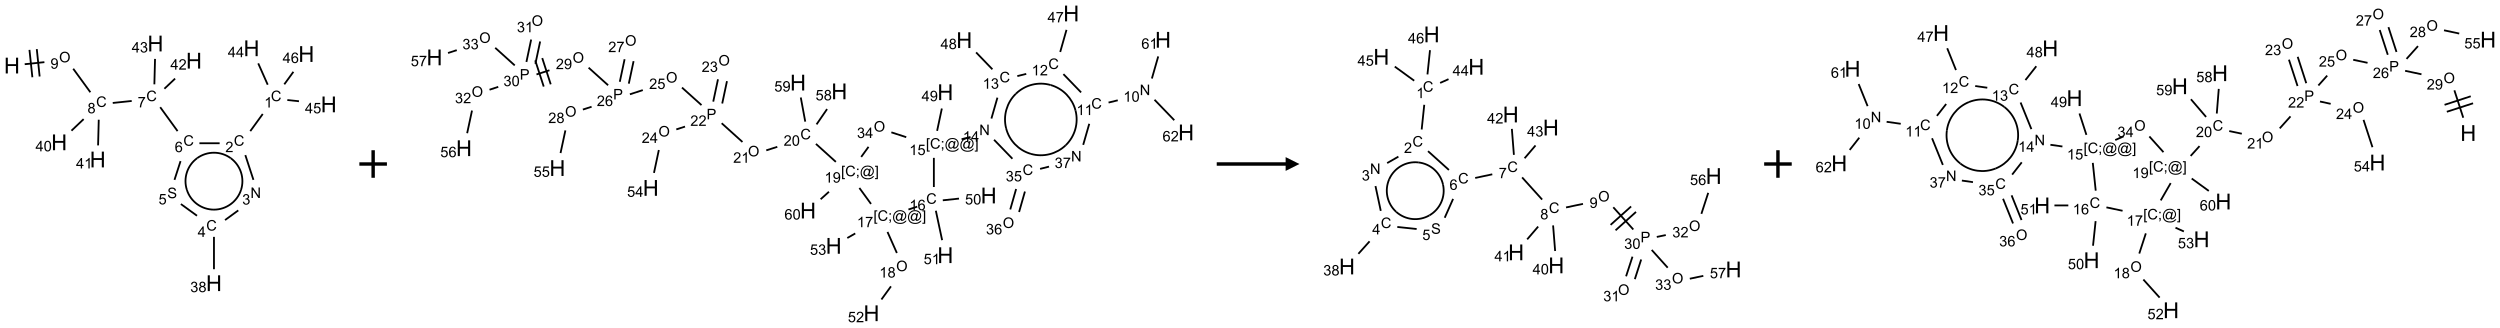 <?xml version="1.0" encoding="UTF-8"?>
<svg xmlns="http://www.w3.org/2000/svg" xmlns:xlink="http://www.w3.org/1999/xlink" width="1814" height="238" viewBox="0 0 1814 238">
<defs>
<g>
<g id="glyph-0-0">
<path d="M 2 0 L 2 -10 L 10 -10 L 10 0 Z M 2.25 -0.25 L 9.75 -0.25 L 9.75 -9.75 L 2.25 -9.75 Z M 2.25 -0.25 "/>
</g>
<g id="glyph-0-1">
<path d="M 1.281 0 L 1.281 -11.453 L 2.797 -11.453 L 2.797 -6.75 L 8.75 -6.75 L 8.75 -11.453 L 10.266 -11.453 L 10.266 0 L 8.75 0 L 8.75 -5.398 L 2.797 -5.398 L 2.797 0 Z M 1.281 0 "/>
</g>
<g id="glyph-1-0">
<path d="M 1.332 0 L 1.332 -6.668 L 6.668 -6.668 L 6.668 0 Z M 1.5 -0.168 L 6.5 -0.168 L 6.5 -6.5 L 1.5 -6.5 Z M 1.5 -0.168 "/>
</g>
<g id="glyph-1-1">
<path d="M 0.516 -3.719 C 0.516 -4.984 0.855 -5.977 1.535 -6.695 C 2.215 -7.414 3.094 -7.77 4.172 -7.77 C 4.875 -7.77 5.512 -7.602 6.078 -7.266 C 6.645 -6.93 7.074 -6.461 7.371 -5.855 C 7.668 -5.254 7.816 -4.57 7.816 -3.809 C 7.816 -3.035 7.66 -2.34 7.348 -1.73 C 7.035 -1.117 6.594 -0.656 6.02 -0.34 C 5.449 -0.027 4.828 0.129 4.168 0.129 C 3.449 0.129 2.805 -0.043 2.238 -0.391 C 1.672 -0.738 1.246 -1.211 0.953 -1.812 C 0.66 -2.414 0.516 -3.047 0.516 -3.719 Z M 1.559 -3.703 C 1.559 -2.781 1.805 -2.059 2.301 -1.527 C 2.793 -1 3.414 -0.734 4.16 -0.734 C 4.922 -0.734 5.547 -1 6.039 -1.535 C 6.531 -2.07 6.777 -2.828 6.777 -3.812 C 6.777 -4.434 6.672 -4.977 6.461 -5.441 C 6.25 -5.902 5.945 -6.262 5.539 -6.52 C 5.133 -6.773 4.68 -6.902 4.176 -6.902 C 3.461 -6.902 2.848 -6.656 2.332 -6.164 C 1.816 -5.672 1.559 -4.852 1.559 -3.703 Z M 1.559 -3.703 "/>
</g>
<g id="glyph-1-2">
<path d="M 0.582 -1.766 L 1.484 -1.848 C 1.562 -1.426 1.707 -1.117 1.922 -0.926 C 2.137 -0.734 2.414 -0.641 2.75 -0.641 C 3.039 -0.641 3.289 -0.707 3.508 -0.84 C 3.727 -0.973 3.902 -1.148 4.043 -1.367 C 4.18 -1.586 4.297 -1.887 4.391 -2.262 C 4.484 -2.637 4.531 -3.016 4.531 -3.406 C 4.531 -3.449 4.531 -3.512 4.527 -3.594 C 4.34 -3.297 4.082 -3.055 3.758 -2.867 C 3.434 -2.68 3.082 -2.59 2.703 -2.59 C 2.07 -2.59 1.535 -2.816 1.098 -3.277 C 0.66 -3.734 0.441 -4.34 0.441 -5.09 C 0.441 -5.863 0.672 -6.484 1.129 -6.957 C 1.586 -7.43 2.156 -7.668 2.844 -7.668 C 3.34 -7.668 3.793 -7.531 4.207 -7.266 C 4.617 -7 4.93 -6.617 5.145 -6.121 C 5.355 -5.629 5.465 -4.91 5.465 -3.973 C 5.465 -2.996 5.359 -2.223 5.145 -1.645 C 4.934 -1.066 4.617 -0.625 4.199 -0.324 C 3.781 -0.02 3.293 0.129 2.73 0.129 C 2.133 0.129 1.645 -0.035 1.266 -0.367 C 0.887 -0.699 0.66 -1.164 0.582 -1.766 Z M 4.422 -5.137 C 4.422 -5.676 4.277 -6.102 3.992 -6.418 C 3.707 -6.734 3.359 -6.891 2.957 -6.891 C 2.543 -6.891 2.18 -6.719 1.871 -6.379 C 1.562 -6.039 1.406 -5.598 1.406 -5.059 C 1.406 -4.57 1.555 -4.176 1.848 -3.871 C 2.141 -3.566 2.5 -3.418 2.934 -3.418 C 3.367 -3.418 3.723 -3.57 4.004 -3.871 C 4.281 -4.176 4.422 -4.598 4.422 -5.137 Z M 4.422 -5.137 "/>
</g>
<g id="glyph-1-3">
<path d="M 6.27 -2.676 L 7.281 -2.422 C 7.07 -1.594 6.688 -0.961 6.137 -0.523 C 5.586 -0.086 4.914 0.129 4.121 0.129 C 3.297 0.129 2.629 -0.039 2.113 -0.371 C 1.598 -0.707 1.203 -1.191 0.934 -1.828 C 0.664 -2.465 0.531 -3.145 0.531 -3.875 C 0.531 -4.672 0.684 -5.363 0.988 -5.957 C 1.293 -6.547 1.723 -6.996 2.285 -7.305 C 2.844 -7.613 3.461 -7.766 4.137 -7.766 C 4.898 -7.766 5.543 -7.57 6.062 -7.184 C 6.582 -6.793 6.945 -6.246 7.152 -5.543 L 6.156 -5.309 C 5.98 -5.863 5.723 -6.266 5.387 -6.52 C 5.051 -6.773 4.625 -6.902 4.113 -6.902 C 3.527 -6.902 3.039 -6.762 2.645 -6.48 C 2.25 -6.199 1.973 -5.82 1.812 -5.348 C 1.652 -4.871 1.574 -4.383 1.574 -3.879 C 1.574 -3.23 1.668 -2.664 1.855 -2.18 C 2.047 -1.695 2.34 -1.332 2.738 -1.094 C 3.137 -0.855 3.57 -0.734 4.035 -0.734 C 4.602 -0.734 5.082 -0.898 5.473 -1.223 C 5.867 -1.551 6.133 -2.035 6.27 -2.676 Z M 6.27 -2.676 "/>
</g>
<g id="glyph-1-4">
<path d="M 1.887 -4.141 C 1.496 -4.281 1.207 -4.484 1.02 -4.75 C 0.832 -5.016 0.738 -5.328 0.738 -5.699 C 0.738 -6.254 0.938 -6.719 1.34 -7.098 C 1.738 -7.477 2.27 -7.668 2.934 -7.668 C 3.598 -7.668 4.137 -7.473 4.543 -7.086 C 4.949 -6.699 5.152 -6.227 5.152 -5.672 C 5.152 -5.316 5.059 -5.008 4.871 -4.746 C 4.688 -4.484 4.406 -4.281 4.027 -4.141 C 4.496 -3.988 4.852 -3.742 5.098 -3.402 C 5.34 -3.062 5.465 -2.656 5.465 -2.184 C 5.465 -1.531 5.234 -0.98 4.77 -0.535 C 4.309 -0.09 3.703 0.129 2.949 0.129 C 2.195 0.129 1.586 -0.094 1.125 -0.539 C 0.664 -0.984 0.434 -1.543 0.434 -2.207 C 0.434 -2.703 0.559 -3.121 0.809 -3.457 C 1.062 -3.793 1.422 -4.02 1.887 -4.141 Z M 1.699 -5.73 C 1.699 -5.367 1.812 -5.074 2.047 -4.844 C 2.281 -4.613 2.582 -4.5 2.953 -4.5 C 3.312 -4.5 3.609 -4.613 3.84 -4.84 C 4.07 -5.066 4.188 -5.348 4.188 -5.676 C 4.188 -6.02 4.07 -6.309 3.832 -6.543 C 3.594 -6.777 3.297 -6.895 2.941 -6.895 C 2.586 -6.895 2.289 -6.781 2.051 -6.551 C 1.816 -6.324 1.699 -6.047 1.699 -5.73 Z M 1.395 -2.203 C 1.395 -1.938 1.461 -1.676 1.586 -1.426 C 1.711 -1.176 1.902 -0.984 2.152 -0.848 C 2.402 -0.711 2.672 -0.641 2.957 -0.641 C 3.406 -0.641 3.777 -0.785 4.066 -1.074 C 4.359 -1.363 4.504 -1.727 4.504 -2.172 C 4.504 -2.625 4.355 -2.996 4.055 -3.293 C 3.754 -3.586 3.379 -3.734 2.926 -3.734 C 2.484 -3.734 2.121 -3.59 1.832 -3.297 C 1.543 -3.004 1.395 -2.641 1.395 -2.203 Z M 1.395 -2.203 "/>
</g>
<g id="glyph-1-5">
<path d="M 0.504 -6.637 L 0.504 -7.535 L 5.449 -7.535 L 5.449 -6.809 C 4.961 -6.289 4.48 -5.602 4.004 -4.746 C 3.527 -3.887 3.156 -3.004 2.895 -2.098 C 2.707 -1.461 2.59 -0.762 2.535 0 L 1.574 0 C 1.582 -0.602 1.703 -1.328 1.926 -2.176 C 2.152 -3.027 2.477 -3.848 2.898 -4.637 C 3.32 -5.426 3.77 -6.094 4.246 -6.637 Z M 0.504 -6.637 "/>
</g>
<g id="glyph-1-6">
<path d="M 5.309 -5.766 L 4.375 -5.691 C 4.293 -6.059 4.172 -6.328 4.02 -6.496 C 3.766 -6.762 3.453 -6.895 3.082 -6.895 C 2.785 -6.895 2.523 -6.812 2.297 -6.645 C 2 -6.43 1.77 -6.117 1.598 -5.703 C 1.43 -5.289 1.34 -4.703 1.332 -3.938 C 1.559 -4.281 1.836 -4.535 2.16 -4.703 C 2.488 -4.871 2.828 -4.953 3.188 -4.953 C 3.812 -4.953 4.344 -4.723 4.785 -4.262 C 5.223 -3.801 5.441 -3.207 5.441 -2.48 C 5.441 -2 5.34 -1.555 5.133 -1.145 C 4.926 -0.73 4.641 -0.418 4.281 -0.199 C 3.922 0.02 3.512 0.129 3.051 0.129 C 2.27 0.129 1.633 -0.156 1.141 -0.73 C 0.648 -1.305 0.402 -2.254 0.402 -3.574 C 0.402 -5.051 0.672 -6.121 1.219 -6.793 C 1.695 -7.375 2.336 -7.668 3.141 -7.668 C 3.742 -7.668 4.234 -7.5 4.617 -7.16 C 5 -6.824 5.23 -6.359 5.309 -5.766 Z M 1.48 -2.473 C 1.48 -2.152 1.547 -1.844 1.684 -1.547 C 1.82 -1.25 2.016 -1.027 2.262 -0.871 C 2.508 -0.719 2.766 -0.641 3.035 -0.641 C 3.434 -0.641 3.773 -0.801 4.059 -1.121 C 4.344 -1.441 4.484 -1.875 4.484 -2.422 C 4.484 -2.949 4.344 -3.367 4.062 -3.668 C 3.781 -3.973 3.426 -4.125 3 -4.125 C 2.578 -4.125 2.219 -3.973 1.922 -3.668 C 1.625 -3.363 1.48 -2.969 1.48 -2.473 Z M 1.48 -2.473 "/>
</g>
<g id="glyph-1-7">
<path d="M 5.371 -0.902 L 5.371 0 L 0.324 0 C 0.316 -0.227 0.352 -0.441 0.434 -0.652 C 0.562 -0.996 0.766 -1.332 1.051 -1.668 C 1.332 -2 1.742 -2.387 2.277 -2.824 C 3.105 -3.504 3.668 -4.043 3.957 -4.441 C 4.25 -4.84 4.395 -5.215 4.395 -5.566 C 4.395 -5.938 4.262 -6.254 3.996 -6.508 C 3.73 -6.762 3.387 -6.891 2.957 -6.891 C 2.508 -6.891 2.145 -6.754 1.875 -6.484 C 1.605 -6.215 1.469 -5.84 1.465 -5.359 L 0.5 -5.457 C 0.566 -6.176 0.812 -6.727 1.246 -7.102 C 1.676 -7.477 2.254 -7.668 2.98 -7.668 C 3.711 -7.668 4.293 -7.465 4.719 -7.059 C 5.145 -6.652 5.359 -6.148 5.359 -5.547 C 5.359 -5.242 5.297 -4.941 5.172 -4.645 C 5.047 -4.352 4.84 -4.039 4.551 -3.715 C 4.262 -3.387 3.777 -2.938 3.105 -2.371 C 2.543 -1.898 2.18 -1.578 2.02 -1.41 C 1.859 -1.242 1.73 -1.07 1.625 -0.902 Z M 5.371 -0.902 "/>
</g>
<g id="glyph-1-8">
<path d="M 3.973 0 L 3.035 0 L 3.035 -5.973 C 2.809 -5.758 2.516 -5.543 2.148 -5.328 C 1.781 -5.113 1.453 -4.953 1.16 -4.844 L 1.16 -5.75 C 1.684 -5.996 2.145 -6.297 2.535 -6.645 C 2.93 -6.996 3.207 -7.336 3.371 -7.668 L 3.973 -7.668 Z M 3.973 0 "/>
</g>
<g id="glyph-1-9">
<path d="M 3.449 0 L 3.449 -1.828 L 0.137 -1.828 L 0.137 -2.688 L 3.621 -7.637 L 4.387 -7.637 L 4.387 -2.688 L 5.418 -2.688 L 5.418 -1.828 L 4.387 -1.828 L 4.387 0 Z M 3.449 -2.688 L 3.449 -6.129 L 1.059 -2.688 Z M 3.449 -2.688 "/>
</g>
<g id="glyph-1-10">
<path d="M 0.441 -2 L 1.426 -2.082 C 1.5 -1.605 1.668 -1.242 1.934 -1.004 C 2.199 -0.762 2.52 -0.641 2.895 -0.641 C 3.348 -0.641 3.73 -0.812 4.043 -1.152 C 4.355 -1.492 4.512 -1.941 4.512 -2.504 C 4.512 -3.039 4.359 -3.461 4.059 -3.77 C 3.758 -4.078 3.367 -4.234 2.879 -4.234 C 2.578 -4.234 2.305 -4.164 2.062 -4.027 C 1.82 -3.891 1.629 -3.715 1.488 -3.496 L 0.609 -3.609 L 1.348 -7.531 L 5.145 -7.531 L 5.145 -6.637 L 2.098 -6.637 L 1.688 -4.582 C 2.145 -4.902 2.625 -5.062 3.129 -5.062 C 3.797 -5.062 4.359 -4.832 4.816 -4.371 C 5.277 -3.91 5.504 -3.312 5.504 -2.59 C 5.504 -1.898 5.305 -1.301 4.902 -0.797 C 4.41 -0.18 3.742 0.129 2.895 0.129 C 2.199 0.129 1.633 -0.062 1.195 -0.453 C 0.758 -0.844 0.504 -1.359 0.441 -2 Z M 0.441 -2 "/>
</g>
<g id="glyph-1-11">
<path d="M 0.812 0 L 0.812 -7.637 L 1.848 -7.637 L 5.859 -1.641 L 5.859 -7.637 L 6.828 -7.637 L 6.828 0 L 5.793 0 L 1.781 -6 L 1.781 0 Z M 0.812 0 "/>
</g>
<g id="glyph-1-12">
<path d="M 0.449 -2.016 L 1.387 -2.141 C 1.492 -1.609 1.676 -1.227 1.934 -0.992 C 2.191 -0.758 2.508 -0.641 2.879 -0.641 C 3.32 -0.641 3.695 -0.793 3.996 -1.098 C 4.301 -1.402 4.453 -1.781 4.453 -2.234 C 4.453 -2.664 4.312 -3.02 4.031 -3.301 C 3.75 -3.578 3.391 -3.719 2.957 -3.719 C 2.781 -3.719 2.562 -3.684 2.297 -3.613 L 2.402 -4.438 C 2.465 -4.43 2.516 -4.426 2.551 -4.426 C 2.949 -4.426 3.312 -4.531 3.629 -4.738 C 3.949 -4.949 4.109 -5.27 4.109 -5.703 C 4.109 -6.047 3.992 -6.332 3.762 -6.559 C 3.527 -6.785 3.227 -6.895 2.859 -6.895 C 2.496 -6.895 2.191 -6.781 1.949 -6.551 C 1.707 -6.324 1.547 -5.98 1.48 -5.52 L 0.543 -5.688 C 0.656 -6.316 0.918 -6.805 1.324 -7.148 C 1.73 -7.492 2.234 -7.668 2.84 -7.668 C 3.254 -7.668 3.641 -7.578 3.988 -7.398 C 4.34 -7.219 4.609 -6.977 4.793 -6.668 C 4.98 -6.359 5.074 -6.031 5.074 -5.684 C 5.074 -5.352 4.984 -5.051 4.809 -4.781 C 4.629 -4.512 4.367 -4.297 4.02 -4.137 C 4.473 -4.031 4.824 -3.816 5.074 -3.488 C 5.324 -3.16 5.449 -2.75 5.449 -2.254 C 5.449 -1.59 5.203 -1.023 4.719 -0.559 C 4.234 -0.098 3.617 0.137 2.875 0.137 C 2.203 0.137 1.648 -0.062 1.207 -0.465 C 0.762 -0.863 0.512 -1.379 0.449 -2.016 Z M 0.449 -2.016 "/>
</g>
<g id="glyph-1-13">
<path d="M 0.48 -2.453 L 1.434 -2.535 C 1.477 -2.152 1.582 -1.84 1.746 -1.598 C 1.91 -1.352 2.168 -1.152 2.516 -1.004 C 2.863 -0.852 3.254 -0.777 3.688 -0.777 C 4.074 -0.777 4.414 -0.832 4.707 -0.949 C 5.004 -1.062 5.223 -1.219 5.367 -1.418 C 5.512 -1.617 5.582 -1.836 5.582 -2.074 C 5.582 -2.312 5.516 -2.523 5.375 -2.699 C 5.234 -2.879 5.008 -3.031 4.688 -3.152 C 4.484 -3.23 4.031 -3.355 3.328 -3.523 C 2.625 -3.691 2.137 -3.852 1.855 -4 C 1.488 -4.191 1.219 -4.43 1.039 -4.711 C 0.859 -4.992 0.77 -5.312 0.77 -5.66 C 0.77 -6.047 0.879 -6.406 1.098 -6.742 C 1.316 -7.078 1.637 -7.332 2.059 -7.504 C 2.477 -7.68 2.945 -7.766 3.457 -7.766 C 4.023 -7.766 4.523 -7.676 4.957 -7.492 C 5.387 -7.309 5.719 -7.043 5.953 -6.688 C 6.188 -6.332 6.312 -5.934 6.328 -5.484 L 5.359 -5.41 C 5.309 -5.895 5.133 -6.258 4.832 -6.504 C 4.531 -6.75 4.086 -6.875 3.5 -6.875 C 2.891 -6.875 2.445 -6.762 2.164 -6.539 C 1.883 -6.316 1.746 -6.047 1.746 -5.73 C 1.746 -5.457 1.844 -5.23 2.043 -5.051 C 2.238 -4.875 2.742 -4.695 3.566 -4.508 C 4.387 -4.32 4.949 -4.16 5.254 -4.02 C 5.699 -3.816 6.027 -3.555 6.238 -3.242 C 6.449 -2.93 6.559 -2.566 6.559 -2.156 C 6.559 -1.75 6.441 -1.367 6.207 -1.008 C 5.977 -0.648 5.641 -0.367 5.207 -0.168 C 4.77 0.031 4.281 0.129 3.734 0.129 C 3.043 0.129 2.465 0.031 1.996 -0.172 C 1.531 -0.375 1.164 -0.676 0.898 -1.082 C 0.633 -1.484 0.492 -1.941 0.48 -2.453 Z M 0.48 -2.453 "/>
</g>
<g id="glyph-1-14">
<path d="M 0.441 -3.766 C 0.441 -4.668 0.535 -5.395 0.723 -5.945 C 0.906 -6.496 1.184 -6.922 1.551 -7.219 C 1.918 -7.516 2.375 -7.668 2.934 -7.668 C 3.344 -7.668 3.703 -7.586 4.012 -7.418 C 4.32 -7.254 4.574 -7.016 4.777 -6.707 C 4.977 -6.395 5.137 -6.016 5.25 -5.57 C 5.363 -5.125 5.422 -4.523 5.422 -3.766 C 5.422 -2.871 5.328 -2.148 5.145 -1.598 C 4.961 -1.047 4.688 -0.621 4.32 -0.32 C 3.953 -0.02 3.492 0.129 2.934 0.129 C 2.195 0.129 1.617 -0.133 1.199 -0.66 C 0.695 -1.297 0.441 -2.332 0.441 -3.766 Z M 1.406 -3.766 C 1.406 -2.512 1.555 -1.68 1.848 -1.262 C 2.141 -0.848 2.5 -0.641 2.934 -0.641 C 3.363 -0.641 3.727 -0.848 4.02 -1.266 C 4.312 -1.684 4.457 -2.516 4.457 -3.766 C 4.457 -5.023 4.312 -5.859 4.02 -6.27 C 3.727 -6.684 3.359 -6.891 2.922 -6.891 C 2.492 -6.891 2.148 -6.707 1.891 -6.344 C 1.566 -5.879 1.406 -5.02 1.406 -3.766 Z M 1.406 -3.766 "/>
</g>
<g id="glyph-1-15">
<path d="M 0.723 2.121 L 0.723 -7.637 L 2.793 -7.637 L 2.793 -6.859 L 1.66 -6.859 L 1.66 1.344 L 2.793 1.344 L 2.793 2.121 Z M 0.723 2.121 "/>
</g>
<g id="glyph-1-16">
<path d="M 0.949 -4.465 L 0.949 -5.531 L 2.016 -5.531 L 2.016 -4.465 Z M 0.949 0 L 0.949 -1.066 L 2.016 -1.066 L 2.016 0 C 2.016 0.391 1.945 0.711 1.809 0.949 C 1.668 1.191 1.449 1.379 1.145 1.512 L 0.887 1.109 C 1.082 1.023 1.23 0.895 1.324 0.727 C 1.418 0.559 1.469 0.316 1.48 0 Z M 0.949 0 "/>
</g>
<g id="glyph-1-17">
<path d="M 6.047 -0.848 C 5.82 -0.59 5.57 -0.379 5.289 -0.223 C 5.008 -0.062 4.73 0.016 4.449 0.016 C 4.141 0.016 3.84 -0.074 3.547 -0.254 C 3.254 -0.434 3.02 -0.715 2.836 -1.09 C 2.652 -1.465 2.562 -1.875 2.562 -2.324 C 2.562 -2.875 2.703 -3.43 2.988 -3.98 C 3.27 -4.535 3.621 -4.953 4.043 -5.23 C 4.461 -5.508 4.871 -5.645 5.266 -5.645 C 5.566 -5.645 5.855 -5.566 6.129 -5.41 C 6.402 -5.25 6.641 -5.012 6.84 -4.688 L 7.016 -5.496 L 7.949 -5.496 L 7.199 -2 C 7.094 -1.516 7.043 -1.246 7.043 -1.191 C 7.043 -1.098 7.078 -1.02 7.148 -0.949 C 7.219 -0.883 7.305 -0.848 7.406 -0.848 C 7.59 -0.848 7.832 -0.953 8.129 -1.168 C 8.527 -1.445 8.84 -1.816 9.07 -2.285 C 9.301 -2.75 9.418 -3.234 9.418 -3.73 C 9.418 -4.309 9.27 -4.852 8.973 -5.355 C 8.676 -5.859 8.23 -6.262 7.645 -6.562 C 7.055 -6.863 6.406 -7.016 5.691 -7.016 C 4.879 -7.016 4.137 -6.824 3.465 -6.445 C 2.793 -6.066 2.273 -5.52 1.902 -4.809 C 1.535 -4.098 1.348 -3.34 1.348 -2.527 C 1.348 -1.676 1.535 -0.941 1.902 -0.328 C 2.273 0.285 2.809 0.742 3.508 1.035 C 4.207 1.328 4.984 1.473 5.832 1.473 C 6.742 1.473 7.504 1.32 8.121 1.016 C 8.734 0.711 9.195 0.34 9.5 -0.098 L 10.441 -0.098 C 10.266 0.266 9.961 0.637 9.531 1.016 C 9.102 1.395 8.59 1.695 7.996 1.914 C 7.402 2.133 6.688 2.246 5.848 2.246 C 5.078 2.246 4.367 2.145 3.715 1.949 C 3.066 1.75 2.512 1.453 2.051 1.055 C 1.594 0.656 1.25 0.199 1.016 -0.316 C 0.723 -0.973 0.578 -1.684 0.578 -2.441 C 0.578 -3.289 0.75 -4.098 1.098 -4.863 C 1.523 -5.805 2.125 -6.527 2.902 -7.027 C 3.684 -7.527 4.629 -7.777 5.738 -7.777 C 6.602 -7.777 7.375 -7.602 8.059 -7.246 C 8.746 -6.895 9.285 -6.371 9.684 -5.672 C 10.02 -5.07 10.188 -4.418 10.188 -3.715 C 10.188 -2.707 9.832 -1.812 9.125 -1.031 C 8.492 -0.328 7.801 0.02 7.051 0.02 C 6.812 0.02 6.617 -0.016 6.473 -0.09 C 6.324 -0.16 6.215 -0.266 6.145 -0.402 C 6.102 -0.488 6.066 -0.637 6.047 -0.848 Z M 3.527 -2.262 C 3.527 -1.785 3.641 -1.414 3.863 -1.152 C 4.09 -0.887 4.348 -0.754 4.641 -0.754 C 4.836 -0.754 5.039 -0.812 5.254 -0.93 C 5.469 -1.047 5.676 -1.219 5.871 -1.449 C 6.066 -1.676 6.23 -1.969 6.355 -2.32 C 6.48 -2.672 6.543 -3.027 6.543 -3.379 C 6.543 -3.852 6.426 -4.219 6.191 -4.48 C 5.957 -4.738 5.672 -4.871 5.332 -4.871 C 5.109 -4.871 4.902 -4.812 4.707 -4.699 C 4.512 -4.586 4.32 -4.406 4.137 -4.156 C 3.953 -3.906 3.805 -3.602 3.691 -3.246 C 3.582 -2.887 3.527 -2.559 3.527 -2.262 Z M 3.527 -2.262 "/>
</g>
<g id="glyph-1-18">
<path d="M 2.27 2.121 L 0.203 2.121 L 0.203 1.344 L 1.332 1.344 L 1.332 -6.859 L 0.203 -6.859 L 0.203 -7.637 L 2.27 -7.637 Z M 2.27 2.121 "/>
</g>
<g id="glyph-1-19">
<path d="M 0.824 0 L 0.824 -7.637 L 3.703 -7.637 C 4.211 -7.637 4.598 -7.609 4.863 -7.562 C 5.238 -7.5 5.555 -7.383 5.809 -7.207 C 6.062 -7.031 6.266 -6.785 6.418 -6.469 C 6.574 -6.152 6.652 -5.805 6.652 -5.426 C 6.652 -4.777 6.445 -4.227 6.031 -3.777 C 5.617 -3.328 4.871 -3.105 3.793 -3.105 L 1.832 -3.105 L 1.832 0 Z M 1.832 -4.004 L 3.809 -4.004 C 4.461 -4.004 4.922 -4.125 5.199 -4.371 C 5.473 -4.613 5.609 -4.953 5.609 -5.395 C 5.609 -5.715 5.527 -5.988 5.367 -6.215 C 5.207 -6.441 4.992 -6.594 4.73 -6.668 C 4.559 -6.711 4.246 -6.734 3.785 -6.734 L 1.832 -6.734 Z M 1.832 -4.004 "/>
</g>
</g>
</defs>
<path fill="none" stroke-width="0.033" stroke-linecap="butt" stroke-linejoin="miter" stroke="rgb(0%, 0%, 0%)" stroke-opacity="1" stroke-miterlimit="10" d="M 0.232 0.375 L 0.589 0.338 " transform="matrix(40, 0, 0, 40, 8.65, 31.584)"/>
<path fill="none" stroke-width="0.033" stroke-linecap="butt" stroke-linejoin="miter" stroke="rgb(0%, 0%, 0%)" stroke-opacity="1" stroke-miterlimit="10" d="M 0.503 0.598 L 0.451 0.101 " transform="matrix(40, 0, 0, 40, 8.65, 31.584)"/>
<path fill="none" stroke-width="0.033" stroke-linecap="butt" stroke-linejoin="miter" stroke="rgb(0%, 0%, 0%)" stroke-opacity="1" stroke-miterlimit="10" d="M 0.371 0.612 L 0.318 0.115 " transform="matrix(40, 0, 0, 40, 8.65, 31.584)"/>
<path fill="none" stroke-width="0.033" stroke-linecap="butt" stroke-linejoin="miter" stroke="rgb(0%, 0%, 0%)" stroke-opacity="1" stroke-miterlimit="10" d="M 1.112 0.457 L 1.423 0.884 " transform="matrix(40, 0, 0, 40, 8.65, 31.584)"/>
<path fill="none" stroke-width="0.033" stroke-linecap="butt" stroke-linejoin="miter" stroke="rgb(0%, 0%, 0%)" stroke-opacity="1" stroke-miterlimit="10" d="M 1.829 1.078 L 2.173 1.042 " transform="matrix(40, 0, 0, 40, 8.65, 31.584)"/>
<path fill="none" stroke-width="0.033" stroke-linecap="butt" stroke-linejoin="miter" stroke="rgb(0%, 0%, 0%)" stroke-opacity="1" stroke-miterlimit="10" d="M 2.69 1.155 L 3.005 1.589 " transform="matrix(40, 0, 0, 40, 8.65, 31.584)"/>
<path fill="none" stroke-width="0.033" stroke-linecap="butt" stroke-linejoin="miter" stroke="rgb(0%, 0%, 0%)" stroke-opacity="1" stroke-miterlimit="10" d="M 3.401 1.809 L 3.768 1.809 " transform="matrix(40, 0, 0, 40, 8.65, 31.584)"/>
<path fill="none" stroke-width="0.033" stroke-linecap="butt" stroke-linejoin="miter" stroke="rgb(0%, 0%, 0%)" stroke-opacity="1" stroke-miterlimit="10" d="M 4.324 1.589 L 4.55 1.278 " transform="matrix(40, 0, 0, 40, 8.65, 31.584)"/>
<path fill="none" stroke-width="0.033" stroke-linecap="butt" stroke-linejoin="miter" stroke="rgb(0%, 0%, 0%)" stroke-opacity="1" stroke-miterlimit="10" d="M 4.64 0.747 L 4.468 0.36 " transform="matrix(40, 0, 0, 40, 8.65, 31.584)"/>
<path fill="none" stroke-width="0.033" stroke-linecap="butt" stroke-linejoin="miter" stroke="rgb(0%, 0%, 0%)" stroke-opacity="1" stroke-miterlimit="10" d="M 4.996 1.025 L 5.207 1.047 " transform="matrix(40, 0, 0, 40, 8.65, 31.584)"/>
<path fill="none" stroke-width="0.033" stroke-linecap="butt" stroke-linejoin="miter" stroke="rgb(0%, 0%, 0%)" stroke-opacity="1" stroke-miterlimit="10" d="M 4.941 0.74 L 5.106 0.513 " transform="matrix(40, 0, 0, 40, 8.65, 31.584)"/>
<path fill="none" stroke-width="0.033" stroke-linecap="butt" stroke-linejoin="miter" stroke="rgb(0%, 0%, 0%)" stroke-opacity="1" stroke-miterlimit="10" d="M 4.234 2.024 L 4.381 2.473 " transform="matrix(40, 0, 0, 40, 8.65, 31.584)"/>
<path fill="none" stroke-width="0.033" stroke-linecap="butt" stroke-linejoin="miter" stroke="rgb(0%, 0%, 0%)" stroke-opacity="1" stroke-miterlimit="10" d="M 4.106 3.027 L 3.866 3.202 " transform="matrix(40, 0, 0, 40, 8.65, 31.584)"/>
<path fill="none" stroke-width="0.033" stroke-linecap="butt" stroke-linejoin="miter" stroke="rgb(0%, 0%, 0%)" stroke-opacity="1" stroke-miterlimit="10" d="M 3.665 3.507 L 3.665 4.094 " transform="matrix(40, 0, 0, 40, 8.65, 31.584)"/>
<path fill="none" stroke-width="0.033" stroke-linecap="butt" stroke-linejoin="miter" stroke="rgb(0%, 0%, 0%)" stroke-opacity="1" stroke-miterlimit="10" d="M 3.357 3.124 L 3.065 2.912 " transform="matrix(40, 0, 0, 40, 8.65, 31.584)"/>
<path fill="none" stroke-width="0.033" stroke-linecap="butt" stroke-linejoin="miter" stroke="rgb(0%, 0%, 0%)" stroke-opacity="1" stroke-miterlimit="10" d="M 2.949 2.473 L 3.059 2.133 " transform="matrix(40, 0, 0, 40, 8.65, 31.584)"/>
<path fill="none" stroke-width="0.033" stroke-linecap="butt" stroke-linejoin="miter" stroke="rgb(0%, 0%, 0%)" stroke-opacity="1" stroke-miterlimit="10" d="M 2.766 0.82 L 2.96 0.636 " transform="matrix(40, 0, 0, 40, 8.65, 31.584)"/>
<path fill="none" stroke-width="0.033" stroke-linecap="butt" stroke-linejoin="miter" stroke="rgb(0%, 0%, 0%)" stroke-opacity="1" stroke-miterlimit="10" d="M 2.584 0.74 L 2.596 0.279 " transform="matrix(40, 0, 0, 40, 8.65, 31.584)"/>
<path fill="none" stroke-width="0.033" stroke-linecap="butt" stroke-linejoin="miter" stroke="rgb(0%, 0%, 0%)" stroke-opacity="1" stroke-miterlimit="10" d="M 1.301 1.371 L 1.08 1.581 " transform="matrix(40, 0, 0, 40, 8.65, 31.584)"/>
<path fill="none" stroke-width="0.033" stroke-linecap="butt" stroke-linejoin="miter" stroke="rgb(0%, 0%, 0%)" stroke-opacity="1" stroke-miterlimit="10" d="M 1.575 1.382 L 1.563 1.848 " transform="matrix(40, 0, 0, 40, 8.65, 31.584)"/>
<path fill="none" stroke-width="0.033" stroke-linecap="butt" stroke-linejoin="miter" stroke="rgb(0%, 0%, 0%)" stroke-opacity="1" stroke-miterlimit="10" d="M 3.361 2.079 C 3.542 1.948 3.787 1.948 3.968 2.079 " transform="matrix(40, 0, 0, 40, 8.65, 31.584)"/>
<path fill="none" stroke-width="0.033" stroke-linecap="butt" stroke-linejoin="miter" stroke="rgb(0%, 0%, 0%)" stroke-opacity="1" stroke-miterlimit="10" d="M 3.174 2.656 C 3.105 2.444 3.18 2.211 3.361 2.079 " transform="matrix(40, 0, 0, 40, 8.65, 31.584)"/>
<path fill="none" stroke-width="0.033" stroke-linecap="butt" stroke-linejoin="miter" stroke="rgb(0%, 0%, 0%)" stroke-opacity="1" stroke-miterlimit="10" d="M 3.665 3.013 C 3.441 3.013 3.243 2.869 3.174 2.656 " transform="matrix(40, 0, 0, 40, 8.65, 31.584)"/>
<path fill="none" stroke-width="0.033" stroke-linecap="butt" stroke-linejoin="miter" stroke="rgb(0%, 0%, 0%)" stroke-opacity="1" stroke-miterlimit="10" d="M 4.156 2.656 C 4.086 2.869 3.888 3.013 3.665 3.013 " transform="matrix(40, 0, 0, 40, 8.65, 31.584)"/>
<path fill="none" stroke-width="0.033" stroke-linecap="butt" stroke-linejoin="miter" stroke="rgb(0%, 0%, 0%)" stroke-opacity="1" stroke-miterlimit="10" d="M 3.968 2.079 C 4.149 2.211 4.225 2.444 4.156 2.656 " transform="matrix(40, 0, 0, 40, 8.65, 31.584)"/>
<g fill="rgb(0%, 0%, 0%)" fill-opacity="1">
<use xlink:href="#glyph-0-1" x="2.879" y="53.301"/>
</g>
<g fill="rgb(0%, 0%, 0%)" fill-opacity="1">
<use xlink:href="#glyph-1-1" x="42.855" y="45.238"/>
</g>
<g fill="rgb(0%, 0%, 0%)" fill-opacity="1">
<use xlink:href="#glyph-1-2" x="36.57" y="49.871"/>
</g>
<g fill="rgb(0%, 0%, 0%)" fill-opacity="1">
<use xlink:href="#glyph-1-3" x="69.727" y="77.598"/>
</g>
<g fill="rgb(0%, 0%, 0%)" fill-opacity="1">
<use xlink:href="#glyph-1-4" x="63.457" y="82.23"/>
</g>
<g fill="rgb(0%, 0%, 0%)" fill-opacity="1">
<use xlink:href="#glyph-1-3" x="106.133" y="73.414"/>
</g>
<g fill="rgb(0%, 0%, 0%)" fill-opacity="1">
<use xlink:href="#glyph-1-5" x="99.879" y="77.922"/>
</g>
<g fill="rgb(0%, 0%, 0%)" fill-opacity="1">
<use xlink:href="#glyph-1-3" x="133.016" y="105.777"/>
</g>
<g fill="rgb(0%, 0%, 0%)" fill-opacity="1">
<use xlink:href="#glyph-1-6" x="126.77" y="110.41"/>
</g>
<g fill="rgb(0%, 0%, 0%)" fill-opacity="1">
<use xlink:href="#glyph-1-3" x="169.641" y="105.777"/>
</g>
<g fill="rgb(0%, 0%, 0%)" fill-opacity="1">
<use xlink:href="#glyph-1-7" x="163.469" y="110.41"/>
</g>
<g fill="rgb(0%, 0%, 0%)" fill-opacity="1">
<use xlink:href="#glyph-1-3" x="196.527" y="73.414"/>
</g>
<g fill="rgb(0%, 0%, 0%)" fill-opacity="1">
<use xlink:href="#glyph-1-8" x="191.75" y="78.051"/>
</g>
<g fill="rgb(0%, 0%, 0%)" fill-opacity="1">
<use xlink:href="#glyph-0-1" x="176.703" y="40.758"/>
</g>
<g fill="rgb(0%, 0%, 0%)" fill-opacity="1">
<use xlink:href="#glyph-1-9" x="165.301" y="41.516"/>
<use xlink:href="#glyph-1-9" x="171.233" y="41.516"/>
</g>
<g fill="rgb(0%, 0%, 0%)" fill-opacity="1">
<use xlink:href="#glyph-0-1" x="232.754" y="81.48"/>
</g>
<g fill="rgb(0%, 0%, 0%)" fill-opacity="1">
<use xlink:href="#glyph-1-9" x="221.266" y="82.238"/>
<use xlink:href="#glyph-1-10" x="227.198" y="82.238"/>
</g>
<g fill="rgb(0%, 0%, 0%)" fill-opacity="1">
<use xlink:href="#glyph-0-1" x="216.484" y="44.938"/>
</g>
<g fill="rgb(0%, 0%, 0%)" fill-opacity="1">
<use xlink:href="#glyph-1-9" x="205.059" y="45.73"/>
<use xlink:href="#glyph-1-6" x="210.991" y="45.73"/>
</g>
<g fill="rgb(0%, 0%, 0%)" fill-opacity="1">
<use xlink:href="#glyph-1-11" x="181.723" y="143.684"/>
</g>
<g fill="rgb(0%, 0%, 0%)" fill-opacity="1">
<use xlink:href="#glyph-1-12" x="175.75" y="148.453"/>
</g>
<g fill="rgb(0%, 0%, 0%)" fill-opacity="1">
<use xlink:href="#glyph-1-3" x="149.641" y="167.328"/>
</g>
<g fill="rgb(0%, 0%, 0%)" fill-opacity="1">
<use xlink:href="#glyph-1-9" x="143.422" y="171.934"/>
</g>
<g fill="rgb(0%, 0%, 0%)" fill-opacity="1">
<use xlink:href="#glyph-0-1" x="149.461" y="211.211"/>
</g>
<g fill="rgb(0%, 0%, 0%)" fill-opacity="1">
<use xlink:href="#glyph-1-12" x="138.012" y="212.004"/>
<use xlink:href="#glyph-1-4" x="143.944" y="212.004"/>
</g>
<g fill="rgb(0%, 0%, 0%)" fill-opacity="1">
<use xlink:href="#glyph-1-13" x="121.379" y="143.816"/>
</g>
<g fill="rgb(0%, 0%, 0%)" fill-opacity="1">
<use xlink:href="#glyph-1-10" x="115.02" y="148.32"/>
</g>
<g fill="rgb(0%, 0%, 0%)" fill-opacity="1">
<use xlink:href="#glyph-0-1" x="134.965" y="49.766"/>
</g>
<g fill="rgb(0%, 0%, 0%)" fill-opacity="1">
<use xlink:href="#glyph-1-9" x="123.609" y="50.555"/>
<use xlink:href="#glyph-1-7" x="129.542" y="50.555"/>
</g>
<g fill="rgb(0%, 0%, 0%)" fill-opacity="1">
<use xlink:href="#glyph-0-1" x="107" y="37.312"/>
</g>
<g fill="rgb(0%, 0%, 0%)" fill-opacity="1">
<use xlink:href="#glyph-1-9" x="95.566" y="38.105"/>
<use xlink:href="#glyph-1-12" x="101.499" y="38.105"/>
</g>
<g fill="rgb(0%, 0%, 0%)" fill-opacity="1">
<use xlink:href="#glyph-0-1" x="37.156" y="109.012"/>
</g>
<g fill="rgb(0%, 0%, 0%)" fill-opacity="1">
<use xlink:href="#glyph-1-9" x="25.746" y="109.805"/>
<use xlink:href="#glyph-1-14" x="31.678" y="109.805"/>
</g>
<g fill="rgb(0%, 0%, 0%)" fill-opacity="1">
<use xlink:href="#glyph-0-1" x="65.125" y="121.465"/>
</g>
<g fill="rgb(0%, 0%, 0%)" fill-opacity="1">
<use xlink:href="#glyph-1-9" x="55.164" y="122.258"/>
<use xlink:href="#glyph-1-8" x="61.096" y="122.258"/>
</g>
<path fill="none" stroke-width="0.062" stroke-linecap="butt" stroke-linejoin="miter" stroke="rgb(0%, 0%, 0%)" stroke-opacity="1" stroke-miterlimit="10" d="M 0 0 L 0.5 0 M 0.25 -0.25 L 0.25 0.25 " transform="matrix(40, 0, 0, 40, 260.752, 119)"/>
<path fill="none" stroke-width="0.033" stroke-linecap="butt" stroke-linejoin="miter" stroke="rgb(0%, 0%, 0%)" stroke-opacity="1" stroke-miterlimit="10" d="M 12.395 1.575 L 12.228 1.616 " transform="matrix(40, 0, 0, 40, 315.248, 9.779)"/>
<path fill="none" stroke-width="0.033" stroke-linecap="butt" stroke-linejoin="miter" stroke="rgb(0%, 0%, 0%)" stroke-opacity="1" stroke-miterlimit="10" d="M 11.73 1.432 L 11.409 1.1 " transform="matrix(40, 0, 0, 40, 315.248, 9.779)"/>
<path fill="none" stroke-width="0.033" stroke-linecap="butt" stroke-linejoin="miter" stroke="rgb(0%, 0%, 0%)" stroke-opacity="1" stroke-miterlimit="10" d="M 11.351 0.698 L 11.465 0.297 " transform="matrix(40, 0, 0, 40, 315.248, 9.779)"/>
<path fill="none" stroke-width="0.033" stroke-linecap="butt" stroke-linejoin="miter" stroke="rgb(0%, 0%, 0%)" stroke-opacity="1" stroke-miterlimit="10" d="M 10.735 1.096 L 10.573 1.136 " transform="matrix(40, 0, 0, 40, 315.248, 9.779)"/>
<path fill="none" stroke-width="0.033" stroke-linecap="butt" stroke-linejoin="miter" stroke="rgb(0%, 0%, 0%)" stroke-opacity="1" stroke-miterlimit="10" d="M 10.121 1.013 L 9.825 0.706 " transform="matrix(40, 0, 0, 40, 315.248, 9.779)"/>
<path fill="none" stroke-width="0.033" stroke-linecap="butt" stroke-linejoin="miter" stroke="rgb(0%, 0%, 0%)" stroke-opacity="1" stroke-miterlimit="10" d="M 10.212 1.527 L 10.103 1.906 " transform="matrix(40, 0, 0, 40, 315.248, 9.779)"/>
<path fill="none" stroke-width="0.033" stroke-linecap="butt" stroke-linejoin="miter" stroke="rgb(0%, 0%, 0%)" stroke-opacity="1" stroke-miterlimit="10" d="M 9.724 2.24 L 9.562 2.281 " transform="matrix(40, 0, 0, 40, 315.248, 9.779)"/>
<path fill="none" stroke-width="0.033" stroke-linecap="butt" stroke-linejoin="miter" stroke="rgb(0%, 0%, 0%)" stroke-opacity="1" stroke-miterlimit="10" d="M 9.118 2.129 L 9.204 1.724 " transform="matrix(40, 0, 0, 40, 315.248, 9.779)"/>
<path fill="none" stroke-width="0.033" stroke-linecap="butt" stroke-linejoin="miter" stroke="rgb(0%, 0%, 0%)" stroke-opacity="1" stroke-miterlimit="10" d="M 9.059 2.619 L 9.059 3.148 " transform="matrix(40, 0, 0, 40, 315.248, 9.779)"/>
<path fill="none" stroke-width="0.033" stroke-linecap="butt" stroke-linejoin="miter" stroke="rgb(0%, 0%, 0%)" stroke-opacity="1" stroke-miterlimit="10" d="M 9.221 3.389 L 9.515 3.358 " transform="matrix(40, 0, 0, 40, 315.248, 9.779)"/>
<path fill="none" stroke-width="0.033" stroke-linecap="butt" stroke-linejoin="miter" stroke="rgb(0%, 0%, 0%)" stroke-opacity="1" stroke-miterlimit="10" d="M 9.095 3.578 L 9.209 4.112 " transform="matrix(40, 0, 0, 40, 315.248, 9.779)"/>
<path fill="none" stroke-width="0.033" stroke-linecap="butt" stroke-linejoin="miter" stroke="rgb(0%, 0%, 0%)" stroke-opacity="1" stroke-miterlimit="10" d="M 8.757 3.504 L 8.598 3.556 " transform="matrix(40, 0, 0, 40, 315.248, 9.779)"/>
<path fill="none" stroke-width="0.033" stroke-linecap="butt" stroke-linejoin="miter" stroke="rgb(0%, 0%, 0%)" stroke-opacity="1" stroke-miterlimit="10" d="M 8.218 3.963 L 8.388 4.345 " transform="matrix(40, 0, 0, 40, 315.248, 9.779)"/>
<path fill="none" stroke-width="0.033" stroke-linecap="butt" stroke-linejoin="miter" stroke="rgb(0%, 0%, 0%)" stroke-opacity="1" stroke-miterlimit="10" d="M 8.281 4.95 L 8.108 5.188 " transform="matrix(40, 0, 0, 40, 315.248, 9.779)"/>
<path fill="none" stroke-width="0.033" stroke-linecap="butt" stroke-linejoin="miter" stroke="rgb(0%, 0%, 0%)" stroke-opacity="1" stroke-miterlimit="10" d="M 7.633 3.99 L 7.489 4.073 " transform="matrix(40, 0, 0, 40, 315.248, 9.779)"/>
<path fill="none" stroke-width="0.033" stroke-linecap="butt" stroke-linejoin="miter" stroke="rgb(0%, 0%, 0%)" stroke-opacity="1" stroke-miterlimit="10" d="M 7.919 3.455 L 7.708 3.165 " transform="matrix(40, 0, 0, 40, 315.248, 9.779)"/>
<path fill="none" stroke-width="0.033" stroke-linecap="butt" stroke-linejoin="miter" stroke="rgb(0%, 0%, 0%)" stroke-opacity="1" stroke-miterlimit="10" d="M 7.281 2.692 L 6.92 2.366 " transform="matrix(40, 0, 0, 40, 315.248, 9.779)"/>
<path fill="none" stroke-width="0.033" stroke-linecap="butt" stroke-linejoin="miter" stroke="rgb(0%, 0%, 0%)" stroke-opacity="1" stroke-miterlimit="10" d="M 6.219 2.419 L 6.019 2.483 " transform="matrix(40, 0, 0, 40, 315.248, 9.779)"/>
<path fill="none" stroke-width="0.033" stroke-linecap="butt" stroke-linejoin="miter" stroke="rgb(0%, 0%, 0%)" stroke-opacity="1" stroke-miterlimit="10" d="M 5.587 2.331 L 5.21 1.991 " transform="matrix(40, 0, 0, 40, 315.248, 9.779)"/>
<path fill="none" stroke-width="0.033" stroke-linecap="butt" stroke-linejoin="miter" stroke="rgb(0%, 0%, 0%)" stroke-opacity="1" stroke-miterlimit="10" d="M 5.22 1.633 L 5.306 1.228 " transform="matrix(40, 0, 0, 40, 315.248, 9.779)"/>
<path fill="none" stroke-width="0.033" stroke-linecap="butt" stroke-linejoin="miter" stroke="rgb(0%, 0%, 0%)" stroke-opacity="1" stroke-miterlimit="10" d="M 5.057 1.599 L 5.143 1.194 " transform="matrix(40, 0, 0, 40, 315.248, 9.779)"/>
<path fill="none" stroke-width="0.033" stroke-linecap="butt" stroke-linejoin="miter" stroke="rgb(0%, 0%, 0%)" stroke-opacity="1" stroke-miterlimit="10" d="M 4.545 2.052 L 4.387 2.103 " transform="matrix(40, 0, 0, 40, 315.248, 9.779)"/>
<path fill="none" stroke-width="0.033" stroke-linecap="butt" stroke-linejoin="miter" stroke="rgb(0%, 0%, 0%)" stroke-opacity="1" stroke-miterlimit="10" d="M 4.07 2.477 L 3.982 2.892 " transform="matrix(40, 0, 0, 40, 315.248, 9.779)"/>
<path fill="none" stroke-width="0.033" stroke-linecap="butt" stroke-linejoin="miter" stroke="rgb(0%, 0%, 0%)" stroke-opacity="1" stroke-miterlimit="10" d="M 4.844 1.662 L 4.49 1.344 " transform="matrix(40, 0, 0, 40, 315.248, 9.779)"/>
<path fill="none" stroke-width="0.033" stroke-linecap="butt" stroke-linejoin="miter" stroke="rgb(0%, 0%, 0%)" stroke-opacity="1" stroke-miterlimit="10" d="M 3.779 1.39 L 3.545 1.466 " transform="matrix(40, 0, 0, 40, 315.248, 9.779)"/>
<path fill="none" stroke-width="0.033" stroke-linecap="butt" stroke-linejoin="miter" stroke="rgb(0%, 0%, 0%)" stroke-opacity="1" stroke-miterlimit="10" d="M 3.525 1.273 L 3.612 0.865 " transform="matrix(40, 0, 0, 40, 315.248, 9.779)"/>
<path fill="none" stroke-width="0.033" stroke-linecap="butt" stroke-linejoin="miter" stroke="rgb(0%, 0%, 0%)" stroke-opacity="1" stroke-miterlimit="10" d="M 3.362 1.239 L 3.449 0.83 " transform="matrix(40, 0, 0, 40, 315.248, 9.779)"/>
<path fill="none" stroke-width="0.033" stroke-linecap="butt" stroke-linejoin="miter" stroke="rgb(0%, 0%, 0%)" stroke-opacity="1" stroke-miterlimit="10" d="M 2.85 1.692 L 2.692 1.743 " transform="matrix(40, 0, 0, 40, 315.248, 9.779)"/>
<path fill="none" stroke-width="0.033" stroke-linecap="butt" stroke-linejoin="miter" stroke="rgb(0%, 0%, 0%)" stroke-opacity="1" stroke-miterlimit="10" d="M 2.375 2.121 L 2.287 2.532 " transform="matrix(40, 0, 0, 40, 315.248, 9.779)"/>
<path fill="none" stroke-width="0.033" stroke-linecap="butt" stroke-linejoin="miter" stroke="rgb(0%, 0%, 0%)" stroke-opacity="1" stroke-miterlimit="10" d="M 3.15 1.302 L 2.796 0.983 " transform="matrix(40, 0, 0, 40, 315.248, 9.779)"/>
<path fill="none" stroke-width="0.033" stroke-linecap="butt" stroke-linejoin="miter" stroke="rgb(0%, 0%, 0%)" stroke-opacity="1" stroke-miterlimit="10" d="M 2.086 1.03 L 1.851 1.106 " transform="matrix(40, 0, 0, 40, 315.248, 9.779)"/>
<path fill="none" stroke-width="0.033" stroke-linecap="butt" stroke-linejoin="miter" stroke="rgb(0%, 0%, 0%)" stroke-opacity="1" stroke-miterlimit="10" d="M 1.828 0.851 L 1.982 1.326 " transform="matrix(40, 0, 0, 40, 315.248, 9.779)"/>
<path fill="none" stroke-width="0.033" stroke-linecap="butt" stroke-linejoin="miter" stroke="rgb(0%, 0%, 0%)" stroke-opacity="1" stroke-miterlimit="10" d="M 1.955 0.809 L 2.109 1.285 " transform="matrix(40, 0, 0, 40, 315.248, 9.779)"/>
<path fill="none" stroke-width="0.033" stroke-linecap="butt" stroke-linejoin="miter" stroke="rgb(0%, 0%, 0%)" stroke-opacity="1" stroke-miterlimit="10" d="M 1.831 0.913 L 1.917 0.508 " transform="matrix(40, 0, 0, 40, 315.248, 9.779)"/>
<path fill="none" stroke-width="0.033" stroke-linecap="butt" stroke-linejoin="miter" stroke="rgb(0%, 0%, 0%)" stroke-opacity="1" stroke-miterlimit="10" d="M 1.668 0.879 L 1.754 0.473 " transform="matrix(40, 0, 0, 40, 315.248, 9.779)"/>
<path fill="none" stroke-width="0.033" stroke-linecap="butt" stroke-linejoin="miter" stroke="rgb(0%, 0%, 0%)" stroke-opacity="1" stroke-miterlimit="10" d="M 1.157 1.331 L 0.999 1.383 " transform="matrix(40, 0, 0, 40, 315.248, 9.779)"/>
<path fill="none" stroke-width="0.033" stroke-linecap="butt" stroke-linejoin="miter" stroke="rgb(0%, 0%, 0%)" stroke-opacity="1" stroke-miterlimit="10" d="M 0.681 1.761 L 0.593 2.172 " transform="matrix(40, 0, 0, 40, 315.248, 9.779)"/>
<path fill="none" stroke-width="0.033" stroke-linecap="butt" stroke-linejoin="miter" stroke="rgb(0%, 0%, 0%)" stroke-opacity="1" stroke-miterlimit="10" d="M 1.456 0.942 L 1.102 0.623 " transform="matrix(40, 0, 0, 40, 315.248, 9.779)"/>
<path fill="none" stroke-width="0.033" stroke-linecap="butt" stroke-linejoin="miter" stroke="rgb(0%, 0%, 0%)" stroke-opacity="1" stroke-miterlimit="10" d="M 0.404 0.665 L 0.246 0.717 " transform="matrix(40, 0, 0, 40, 315.248, 9.779)"/>
<path fill="none" stroke-width="0.033" stroke-linecap="butt" stroke-linejoin="miter" stroke="rgb(0%, 0%, 0%)" stroke-opacity="1" stroke-miterlimit="10" d="M 6.931 2.012 L 7.122 1.734 " transform="matrix(40, 0, 0, 40, 315.248, 9.779)"/>
<path fill="none" stroke-width="0.033" stroke-linecap="butt" stroke-linejoin="miter" stroke="rgb(0%, 0%, 0%)" stroke-opacity="1" stroke-miterlimit="10" d="M 6.726 1.962 L 6.645 1.524 " transform="matrix(40, 0, 0, 40, 315.248, 9.779)"/>
<path fill="none" stroke-width="0.033" stroke-linecap="butt" stroke-linejoin="miter" stroke="rgb(0%, 0%, 0%)" stroke-opacity="1" stroke-miterlimit="10" d="M 7.156 3.234 L 7.005 3.37 " transform="matrix(40, 0, 0, 40, 315.248, 9.779)"/>
<path fill="none" stroke-width="0.033" stroke-linecap="butt" stroke-linejoin="miter" stroke="rgb(0%, 0%, 0%)" stroke-opacity="1" stroke-miterlimit="10" d="M 7.741 2.602 L 7.874 2.419 " transform="matrix(40, 0, 0, 40, 315.248, 9.779)"/>
<path fill="none" stroke-width="0.033" stroke-linecap="butt" stroke-linejoin="miter" stroke="rgb(0%, 0%, 0%)" stroke-opacity="1" stroke-miterlimit="10" d="M 8.288 2.156 L 8.558 2.244 " transform="matrix(40, 0, 0, 40, 315.248, 9.779)"/>
<path fill="none" stroke-width="0.033" stroke-linecap="butt" stroke-linejoin="miter" stroke="rgb(0%, 0%, 0%)" stroke-opacity="1" stroke-miterlimit="10" d="M 10.151 2.291 L 10.484 2.635 " transform="matrix(40, 0, 0, 40, 315.248, 9.779)"/>
<path fill="none" stroke-width="0.033" stroke-linecap="butt" stroke-linejoin="miter" stroke="rgb(0%, 0%, 0%)" stroke-opacity="1" stroke-miterlimit="10" d="M 10.551 3.184 L 10.445 3.555 " transform="matrix(40, 0, 0, 40, 315.248, 9.779)"/>
<path fill="none" stroke-width="0.033" stroke-linecap="butt" stroke-linejoin="miter" stroke="rgb(0%, 0%, 0%)" stroke-opacity="1" stroke-miterlimit="10" d="M 10.711 3.23 L 10.605 3.601 " transform="matrix(40, 0, 0, 40, 315.248, 9.779)"/>
<path fill="none" stroke-width="0.033" stroke-linecap="butt" stroke-linejoin="miter" stroke="rgb(0%, 0%, 0%)" stroke-opacity="1" stroke-miterlimit="10" d="M 10.986 2.819 L 11.148 2.778 " transform="matrix(40, 0, 0, 40, 315.248, 9.779)"/>
<path fill="none" stroke-width="0.033" stroke-linecap="butt" stroke-linejoin="miter" stroke="rgb(0%, 0%, 0%)" stroke-opacity="1" stroke-miterlimit="10" d="M 11.768 2.383 L 11.878 2.001 " transform="matrix(40, 0, 0, 40, 315.248, 9.779)"/>
<path fill="none" stroke-width="0.033" stroke-linecap="butt" stroke-linejoin="miter" stroke="rgb(0%, 0%, 0%)" stroke-opacity="1" stroke-miterlimit="10" d="M 13.014 1.18 L 13.129 0.779 " transform="matrix(40, 0, 0, 40, 315.248, 9.779)"/>
<path fill="none" stroke-width="0.033" stroke-linecap="butt" stroke-linejoin="miter" stroke="rgb(0%, 0%, 0%)" stroke-opacity="1" stroke-miterlimit="10" d="M 13.062 1.565 L 13.42 1.936 " transform="matrix(40, 0, 0, 40, 315.248, 9.779)"/>
<path fill="none" stroke-width="0.033" stroke-linecap="butt" stroke-linejoin="miter" stroke="rgb(0%, 0%, 0%)" stroke-opacity="1" stroke-miterlimit="10" d="M 11.178 1.298 C 11.402 1.362 11.573 1.54 11.63 1.765 " transform="matrix(40, 0, 0, 40, 315.248, 9.779)"/>
<path fill="none" stroke-width="0.033" stroke-linecap="butt" stroke-linejoin="miter" stroke="rgb(0%, 0%, 0%)" stroke-opacity="1" stroke-miterlimit="10" d="M 10.548 1.455 C 10.715 1.294 10.955 1.234 11.178 1.298 " transform="matrix(40, 0, 0, 40, 315.248, 9.779)"/>
<path fill="none" stroke-width="0.033" stroke-linecap="butt" stroke-linejoin="miter" stroke="rgb(0%, 0%, 0%)" stroke-opacity="1" stroke-miterlimit="10" d="M 10.369 2.08 C 10.313 1.855 10.381 1.616 10.548 1.455 " transform="matrix(40, 0, 0, 40, 315.248, 9.779)"/>
<path fill="none" stroke-width="0.033" stroke-linecap="butt" stroke-linejoin="miter" stroke="rgb(0%, 0%, 0%)" stroke-opacity="1" stroke-miterlimit="10" d="M 10.82 2.547 C 10.597 2.483 10.425 2.305 10.369 2.08 " transform="matrix(40, 0, 0, 40, 315.248, 9.779)"/>
<path fill="none" stroke-width="0.033" stroke-linecap="butt" stroke-linejoin="miter" stroke="rgb(0%, 0%, 0%)" stroke-opacity="1" stroke-miterlimit="10" d="M 11.451 2.39 C 11.284 2.551 11.043 2.611 10.82 2.547 " transform="matrix(40, 0, 0, 40, 315.248, 9.779)"/>
<path fill="none" stroke-width="0.033" stroke-linecap="butt" stroke-linejoin="miter" stroke="rgb(0%, 0%, 0%)" stroke-opacity="1" stroke-miterlimit="10" d="M 11.63 1.765 C 11.686 1.991 11.618 2.229 11.451 2.39 " transform="matrix(40, 0, 0, 40, 315.248, 9.779)"/>
<g fill="rgb(0%, 0%, 0%)" fill-opacity="1">
<use xlink:href="#glyph-1-11" x="826.973" y="69.039"/>
</g>
<g fill="rgb(0%, 0%, 0%)" fill-opacity="1">
<use xlink:href="#glyph-1-8" x="815.094" y="73.809"/>
<use xlink:href="#glyph-1-14" x="821.026" y="73.809"/>
</g>
<g fill="rgb(0%, 0%, 0%)" fill-opacity="1">
<use xlink:href="#glyph-1-3" x="791.816" y="78.848"/>
</g>
<g fill="rgb(0%, 0%, 0%)" fill-opacity="1">
<use xlink:href="#glyph-1-8" x="781.105" y="83.484"/>
<use xlink:href="#glyph-1-8" x="787.038" y="83.484"/>
</g>
<g fill="rgb(0%, 0%, 0%)" fill-opacity="1">
<use xlink:href="#glyph-1-3" x="760.656" y="50.074"/>
</g>
<g fill="rgb(0%, 0%, 0%)" fill-opacity="1">
<use xlink:href="#glyph-1-8" x="748.551" y="54.711"/>
<use xlink:href="#glyph-1-7" x="754.483" y="54.711"/>
</g>
<g fill="rgb(0%, 0%, 0%)" fill-opacity="1">
<use xlink:href="#glyph-0-1" x="771.504" y="15.508"/>
</g>
<g fill="rgb(0%, 0%, 0%)" fill-opacity="1">
<use xlink:href="#glyph-1-9" x="760.07" y="16.27"/>
<use xlink:href="#glyph-1-5" x="766.003" y="16.27"/>
</g>
<g fill="rgb(0%, 0%, 0%)" fill-opacity="1">
<use xlink:href="#glyph-1-3" x="725.219" y="59.75"/>
</g>
<g fill="rgb(0%, 0%, 0%)" fill-opacity="1">
<use xlink:href="#glyph-1-8" x="713.035" y="64.387"/>
<use xlink:href="#glyph-1-12" x="718.967" y="64.387"/>
</g>
<g fill="rgb(0%, 0%, 0%)" fill-opacity="1">
<use xlink:href="#glyph-0-1" x="693.879" y="34.859"/>
</g>
<g fill="rgb(0%, 0%, 0%)" fill-opacity="1">
<use xlink:href="#glyph-1-9" x="682.43" y="35.652"/>
<use xlink:href="#glyph-1-4" x="688.362" y="35.652"/>
</g>
<g fill="rgb(0%, 0%, 0%)" fill-opacity="1">
<use xlink:href="#glyph-1-11" x="710.539" y="98.07"/>
</g>
<g fill="rgb(0%, 0%, 0%)" fill-opacity="1">
<use xlink:href="#glyph-1-8" x="698.664" y="102.836"/>
<use xlink:href="#glyph-1-9" x="704.596" y="102.836"/>
</g>
<g fill="rgb(0%, 0%, 0%)" fill-opacity="1">
<use xlink:href="#glyph-1-15" x="671.812" y="107.887"/>
<use xlink:href="#glyph-1-3" x="674.776" y="107.887"/>
<use xlink:href="#glyph-1-16" x="682.479" y="107.887"/>
<use xlink:href="#glyph-1-17" x="685.443" y="107.887"/>
<use xlink:href="#glyph-1-17" x="696.271" y="107.887"/>
<use xlink:href="#glyph-1-18" x="707.099" y="107.887"/>
</g>
<g fill="rgb(0%, 0%, 0%)" fill-opacity="1">
<use xlink:href="#glyph-1-8" x="659.766" y="112.516"/>
<use xlink:href="#glyph-1-10" x="665.698" y="112.516"/>
</g>
<g fill="rgb(0%, 0%, 0%)" fill-opacity="1">
<use xlink:href="#glyph-0-1" x="680.145" y="72.637"/>
</g>
<g fill="rgb(0%, 0%, 0%)" fill-opacity="1">
<use xlink:href="#glyph-1-9" x="668.695" y="73.43"/>
<use xlink:href="#glyph-1-2" x="674.628" y="73.43"/>
</g>
<g fill="rgb(0%, 0%, 0%)" fill-opacity="1">
<use xlink:href="#glyph-1-3" x="672.008" y="147.879"/>
</g>
<g fill="rgb(0%, 0%, 0%)" fill-opacity="1">
<use xlink:href="#glyph-1-8" x="659.828" y="152.516"/>
<use xlink:href="#glyph-1-6" x="665.76" y="152.516"/>
</g>
<g fill="rgb(0%, 0%, 0%)" fill-opacity="1">
<use xlink:href="#glyph-0-1" x="711.609" y="147.582"/>
</g>
<g fill="rgb(0%, 0%, 0%)" fill-opacity="1">
<use xlink:href="#glyph-1-10" x="700.199" y="148.371"/>
<use xlink:href="#glyph-1-14" x="706.132" y="148.371"/>
</g>
<g fill="rgb(0%, 0%, 0%)" fill-opacity="1">
<use xlink:href="#glyph-0-1" x="680.145" y="190.887"/>
</g>
<g fill="rgb(0%, 0%, 0%)" fill-opacity="1">
<use xlink:href="#glyph-1-10" x="670.184" y="191.68"/>
<use xlink:href="#glyph-1-8" x="676.116" y="191.68"/>
</g>
<g fill="rgb(0%, 0%, 0%)" fill-opacity="1">
<use xlink:href="#glyph-1-15" x="633.77" y="160.246"/>
<use xlink:href="#glyph-1-3" x="636.733" y="160.246"/>
<use xlink:href="#glyph-1-16" x="644.436" y="160.246"/>
<use xlink:href="#glyph-1-17" x="647.4" y="160.246"/>
<use xlink:href="#glyph-1-17" x="658.228" y="160.246"/>
<use xlink:href="#glyph-1-18" x="669.056" y="160.246"/>
</g>
<g fill="rgb(0%, 0%, 0%)" fill-opacity="1">
<use xlink:href="#glyph-1-8" x="621.781" y="164.875"/>
<use xlink:href="#glyph-1-5" x="627.714" y="164.875"/>
</g>
<g fill="rgb(0%, 0%, 0%)" fill-opacity="1">
<use xlink:href="#glyph-1-1" x="650.25" y="196.785"/>
</g>
<g fill="rgb(0%, 0%, 0%)" fill-opacity="1">
<use xlink:href="#glyph-1-8" x="638.035" y="201.418"/>
<use xlink:href="#glyph-1-4" x="643.967" y="201.418"/>
</g>
<g fill="rgb(0%, 0%, 0%)" fill-opacity="1">
<use xlink:href="#glyph-0-1" x="626.543" y="233.023"/>
</g>
<g fill="rgb(0%, 0%, 0%)" fill-opacity="1">
<use xlink:href="#glyph-1-10" x="615.188" y="233.816"/>
<use xlink:href="#glyph-1-7" x="621.12" y="233.816"/>
</g>
<g fill="rgb(0%, 0%, 0%)" fill-opacity="1">
<use xlink:href="#glyph-0-1" x="599.145" y="184.121"/>
</g>
<g fill="rgb(0%, 0%, 0%)" fill-opacity="1">
<use xlink:href="#glyph-1-10" x="587.711" y="184.914"/>
<use xlink:href="#glyph-1-12" x="593.643" y="184.914"/>
</g>
<g fill="rgb(0%, 0%, 0%)" fill-opacity="1">
<use xlink:href="#glyph-1-15" x="610.258" y="127.887"/>
<use xlink:href="#glyph-1-3" x="613.221" y="127.887"/>
<use xlink:href="#glyph-1-16" x="620.924" y="127.887"/>
<use xlink:href="#glyph-1-17" x="623.888" y="127.887"/>
<use xlink:href="#glyph-1-18" x="634.716" y="127.887"/>
</g>
<g fill="rgb(0%, 0%, 0%)" fill-opacity="1">
<use xlink:href="#glyph-1-8" x="598.254" y="132.516"/>
<use xlink:href="#glyph-1-2" x="604.186" y="132.516"/>
</g>
<g fill="rgb(0%, 0%, 0%)" fill-opacity="1">
<use xlink:href="#glyph-1-3" x="580.727" y="101.113"/>
</g>
<g fill="rgb(0%, 0%, 0%)" fill-opacity="1">
<use xlink:href="#glyph-1-7" x="568.57" y="105.75"/>
<use xlink:href="#glyph-1-14" x="574.503" y="105.75"/>
</g>
<g fill="rgb(0%, 0%, 0%)" fill-opacity="1">
<use xlink:href="#glyph-1-1" x="542.699" y="113.477"/>
</g>
<g fill="rgb(0%, 0%, 0%)" fill-opacity="1">
<use xlink:href="#glyph-1-7" x="531.977" y="118.109"/>
<use xlink:href="#glyph-1-8" x="537.909" y="118.109"/>
</g>
<g fill="rgb(0%, 0%, 0%)" fill-opacity="1">
<use xlink:href="#glyph-1-19" x="512.668" y="86.578"/>
</g>
<g fill="rgb(0%, 0%, 0%)" fill-opacity="1">
<use xlink:href="#glyph-1-7" x="500.855" y="91.344"/>
<use xlink:href="#glyph-1-7" x="506.788" y="91.344"/>
</g>
<g fill="rgb(0%, 0%, 0%)" fill-opacity="1">
<use xlink:href="#glyph-1-1" x="521.293" y="47.586"/>
</g>
<g fill="rgb(0%, 0%, 0%)" fill-opacity="1">
<use xlink:href="#glyph-1-7" x="509.094" y="52.219"/>
<use xlink:href="#glyph-1-12" x="515.026" y="52.219"/>
</g>
<g fill="rgb(0%, 0%, 0%)" fill-opacity="1">
<use xlink:href="#glyph-1-1" x="477.758" y="99.074"/>
</g>
<g fill="rgb(0%, 0%, 0%)" fill-opacity="1">
<use xlink:href="#glyph-1-7" x="465.59" y="103.707"/>
<use xlink:href="#glyph-1-9" x="471.522" y="103.707"/>
</g>
<g fill="rgb(0%, 0%, 0%)" fill-opacity="1">
<use xlink:href="#glyph-0-1" x="466.422" y="142.078"/>
</g>
<g fill="rgb(0%, 0%, 0%)" fill-opacity="1">
<use xlink:href="#glyph-1-10" x="455.02" y="142.84"/>
<use xlink:href="#glyph-1-9" x="460.952" y="142.84"/>
</g>
<g fill="rgb(0%, 0%, 0%)" fill-opacity="1">
<use xlink:href="#glyph-1-1" x="483.25" y="59.949"/>
</g>
<g fill="rgb(0%, 0%, 0%)" fill-opacity="1">
<use xlink:href="#glyph-1-7" x="470.996" y="64.578"/>
<use xlink:href="#glyph-1-10" x="476.928" y="64.578"/>
</g>
<g fill="rgb(0%, 0%, 0%)" fill-opacity="1">
<use xlink:href="#glyph-1-19" x="444.898" y="72.172"/>
</g>
<g fill="rgb(0%, 0%, 0%)" fill-opacity="1">
<use xlink:href="#glyph-1-7" x="433.016" y="76.941"/>
<use xlink:href="#glyph-1-6" x="438.948" y="76.941"/>
</g>
<g fill="rgb(0%, 0%, 0%)" fill-opacity="1">
<use xlink:href="#glyph-1-1" x="453.523" y="33.184"/>
</g>
<g fill="rgb(0%, 0%, 0%)" fill-opacity="1">
<use xlink:href="#glyph-1-7" x="441.324" y="37.816"/>
<use xlink:href="#glyph-1-5" x="447.257" y="37.816"/>
</g>
<g fill="rgb(0%, 0%, 0%)" fill-opacity="1">
<use xlink:href="#glyph-1-1" x="409.988" y="84.668"/>
</g>
<g fill="rgb(0%, 0%, 0%)" fill-opacity="1">
<use xlink:href="#glyph-1-7" x="397.773" y="89.301"/>
<use xlink:href="#glyph-1-4" x="403.706" y="89.301"/>
</g>
<g fill="rgb(0%, 0%, 0%)" fill-opacity="1">
<use xlink:href="#glyph-0-1" x="398.652" y="127.676"/>
</g>
<g fill="rgb(0%, 0%, 0%)" fill-opacity="1">
<use xlink:href="#glyph-1-10" x="387.16" y="128.332"/>
<use xlink:href="#glyph-1-10" x="393.092" y="128.332"/>
</g>
<g fill="rgb(0%, 0%, 0%)" fill-opacity="1">
<use xlink:href="#glyph-1-1" x="415.48" y="45.543"/>
</g>
<g fill="rgb(0%, 0%, 0%)" fill-opacity="1">
<use xlink:href="#glyph-1-7" x="403.27" y="50.176"/>
<use xlink:href="#glyph-1-2" x="409.202" y="50.176"/>
</g>
<g fill="rgb(0%, 0%, 0%)" fill-opacity="1">
<use xlink:href="#glyph-1-19" x="377.129" y="57.766"/>
</g>
<g fill="rgb(0%, 0%, 0%)" fill-opacity="1">
<use xlink:href="#glyph-1-12" x="365.266" y="62.535"/>
<use xlink:href="#glyph-1-14" x="371.198" y="62.535"/>
</g>
<g fill="rgb(0%, 0%, 0%)" fill-opacity="1">
<use xlink:href="#glyph-1-1" x="385.754" y="18.777"/>
</g>
<g fill="rgb(0%, 0%, 0%)" fill-opacity="1">
<use xlink:href="#glyph-1-12" x="375.031" y="23.41"/>
<use xlink:href="#glyph-1-8" x="380.964" y="23.41"/>
</g>
<g fill="rgb(0%, 0%, 0%)" fill-opacity="1">
<use xlink:href="#glyph-1-1" x="342.219" y="70.266"/>
</g>
<g fill="rgb(0%, 0%, 0%)" fill-opacity="1">
<use xlink:href="#glyph-1-12" x="330.098" y="74.898"/>
<use xlink:href="#glyph-1-7" x="336.03" y="74.898"/>
</g>
<g fill="rgb(0%, 0%, 0%)" fill-opacity="1">
<use xlink:href="#glyph-0-1" x="330.887" y="113.27"/>
</g>
<g fill="rgb(0%, 0%, 0%)" fill-opacity="1">
<use xlink:href="#glyph-1-10" x="319.457" y="114.062"/>
<use xlink:href="#glyph-1-6" x="325.389" y="114.062"/>
</g>
<g fill="rgb(0%, 0%, 0%)" fill-opacity="1">
<use xlink:href="#glyph-1-1" x="347.715" y="31.141"/>
</g>
<g fill="rgb(0%, 0%, 0%)" fill-opacity="1">
<use xlink:href="#glyph-1-12" x="335.516" y="35.77"/>
<use xlink:href="#glyph-1-12" x="341.448" y="35.77"/>
</g>
<g fill="rgb(0%, 0%, 0%)" fill-opacity="1">
<use xlink:href="#glyph-0-1" x="309.477" y="47.379"/>
</g>
<g fill="rgb(0%, 0%, 0%)" fill-opacity="1">
<use xlink:href="#glyph-1-10" x="298.039" y="48.043"/>
<use xlink:href="#glyph-1-5" x="303.971" y="48.043"/>
</g>
<g fill="rgb(0%, 0%, 0%)" fill-opacity="1">
<use xlink:href="#glyph-0-1" x="603.203" y="72.031"/>
</g>
<g fill="rgb(0%, 0%, 0%)" fill-opacity="1">
<use xlink:href="#glyph-1-10" x="591.754" y="72.824"/>
<use xlink:href="#glyph-1-4" x="597.686" y="72.824"/>
</g>
<g fill="rgb(0%, 0%, 0%)" fill-opacity="1">
<use xlink:href="#glyph-0-1" x="573.258" y="65.668"/>
</g>
<g fill="rgb(0%, 0%, 0%)" fill-opacity="1">
<use xlink:href="#glyph-1-10" x="561.809" y="66.457"/>
<use xlink:href="#glyph-1-2" x="567.741" y="66.457"/>
</g>
<g fill="rgb(0%, 0%, 0%)" fill-opacity="1">
<use xlink:href="#glyph-0-1" x="580.547" y="158.527"/>
</g>
<g fill="rgb(0%, 0%, 0%)" fill-opacity="1">
<use xlink:href="#glyph-1-6" x="569.141" y="159.32"/>
<use xlink:href="#glyph-1-14" x="575.073" y="159.32"/>
</g>
<g fill="rgb(0%, 0%, 0%)" fill-opacity="1">
<use xlink:href="#glyph-1-1" x="633.98" y="95.523"/>
</g>
<g fill="rgb(0%, 0%, 0%)" fill-opacity="1">
<use xlink:href="#glyph-1-12" x="621.812" y="100.152"/>
<use xlink:href="#glyph-1-9" x="627.745" y="100.152"/>
</g>
<g fill="rgb(0%, 0%, 0%)" fill-opacity="1">
<use xlink:href="#glyph-1-3" x="741.98" y="126.977"/>
</g>
<g fill="rgb(0%, 0%, 0%)" fill-opacity="1">
<use xlink:href="#glyph-1-12" x="729.738" y="131.613"/>
<use xlink:href="#glyph-1-10" x="735.671" y="131.613"/>
</g>
<g fill="rgb(0%, 0%, 0%)" fill-opacity="1">
<use xlink:href="#glyph-1-1" x="727.594" y="165.43"/>
</g>
<g fill="rgb(0%, 0%, 0%)" fill-opacity="1">
<use xlink:href="#glyph-1-12" x="715.402" y="170.062"/>
<use xlink:href="#glyph-1-6" x="721.335" y="170.062"/>
</g>
<g fill="rgb(0%, 0%, 0%)" fill-opacity="1">
<use xlink:href="#glyph-1-11" x="777.137" y="117.164"/>
</g>
<g fill="rgb(0%, 0%, 0%)" fill-opacity="1">
<use xlink:href="#glyph-1-12" x="765.234" y="121.934"/>
<use xlink:href="#glyph-1-5" x="771.167" y="121.934"/>
</g>
<g fill="rgb(0%, 0%, 0%)" fill-opacity="1">
<use xlink:href="#glyph-0-1" x="838.102" y="34.605"/>
</g>
<g fill="rgb(0%, 0%, 0%)" fill-opacity="1">
<use xlink:href="#glyph-1-6" x="828.141" y="35.395"/>
<use xlink:href="#glyph-1-8" x="834.073" y="35.395"/>
</g>
<g fill="rgb(0%, 0%, 0%)" fill-opacity="1">
<use xlink:href="#glyph-0-1" x="854.859" y="101.828"/>
</g>
<g fill="rgb(0%, 0%, 0%)" fill-opacity="1">
<use xlink:href="#glyph-1-6" x="843.504" y="102.621"/>
<use xlink:href="#glyph-1-7" x="849.436" y="102.621"/>
</g>
<path fill-rule="nonzero" fill="rgb(0%, 0%, 0%)" fill-opacity="1" d="M 882.859 120.25 L 932.859 120.25 L 932.859 124 L 942.859 119 L 932.859 114 L 932.859 117.75 L 882.859 117.75 "/>
<path fill="none" stroke-width="0.033" stroke-linecap="butt" stroke-linejoin="miter" stroke="rgb(0%, 0%, 0%)" stroke-opacity="1" stroke-miterlimit="10" d="M 1.402 1.277 L 1.355 1.725 " transform="matrix(40, 0, 0, 40, 977.365, 24.961)"/>
<path fill="none" stroke-width="0.033" stroke-linecap="butt" stroke-linejoin="miter" stroke="rgb(0%, 0%, 0%)" stroke-opacity="1" stroke-miterlimit="10" d="M 0.933 2.217 L 0.729 2.334 " transform="matrix(40, 0, 0, 40, 977.365, 24.961)"/>
<path fill="none" stroke-width="0.033" stroke-linecap="butt" stroke-linejoin="miter" stroke="rgb(0%, 0%, 0%)" stroke-opacity="1" stroke-miterlimit="10" d="M 0.517 2.751 L 0.613 3.201 " transform="matrix(40, 0, 0, 40, 977.365, 24.961)"/>
<path fill="none" stroke-width="0.033" stroke-linecap="butt" stroke-linejoin="miter" stroke="rgb(0%, 0%, 0%)" stroke-opacity="1" stroke-miterlimit="10" d="M 0.41 3.754 L 0.207 3.98 " transform="matrix(40, 0, 0, 40, 977.365, 24.961)"/>
<path fill="none" stroke-width="0.033" stroke-linecap="butt" stroke-linejoin="miter" stroke="rgb(0%, 0%, 0%)" stroke-opacity="1" stroke-miterlimit="10" d="M 0.913 3.493 L 1.264 3.53 " transform="matrix(40, 0, 0, 40, 977.365, 24.961)"/>
<path fill="none" stroke-width="0.033" stroke-linecap="butt" stroke-linejoin="miter" stroke="rgb(0%, 0%, 0%)" stroke-opacity="1" stroke-miterlimit="10" d="M 1.773 3.326 L 1.925 2.984 " transform="matrix(40, 0, 0, 40, 977.365, 24.961)"/>
<path fill="none" stroke-width="0.033" stroke-linecap="butt" stroke-linejoin="miter" stroke="rgb(0%, 0%, 0%)" stroke-opacity="1" stroke-miterlimit="10" d="M 1.849 2.459 L 1.47 2.118 " transform="matrix(40, 0, 0, 40, 977.365, 24.961)"/>
<path fill="none" stroke-width="0.033" stroke-linecap="butt" stroke-linejoin="miter" stroke="rgb(0%, 0%, 0%)" stroke-opacity="1" stroke-miterlimit="10" d="M 2.326 2.604 L 2.636 2.538 " transform="matrix(40, 0, 0, 40, 977.365, 24.961)"/>
<path fill="none" stroke-width="0.033" stroke-linecap="butt" stroke-linejoin="miter" stroke="rgb(0%, 0%, 0%)" stroke-opacity="1" stroke-miterlimit="10" d="M 3.177 2.594 L 3.54 2.996 " transform="matrix(40, 0, 0, 40, 977.365, 24.961)"/>
<path fill="none" stroke-width="0.033" stroke-linecap="butt" stroke-linejoin="miter" stroke="rgb(0%, 0%, 0%)" stroke-opacity="1" stroke-miterlimit="10" d="M 3.974 3.139 L 4.281 3.074 " transform="matrix(40, 0, 0, 40, 977.365, 24.961)"/>
<path fill="none" stroke-width="0.033" stroke-linecap="butt" stroke-linejoin="miter" stroke="rgb(0%, 0%, 0%)" stroke-opacity="1" stroke-miterlimit="10" d="M 4.831 3.136 L 5.194 3.539 " transform="matrix(40, 0, 0, 40, 977.365, 24.961)"/>
<path fill="none" stroke-width="0.033" stroke-linecap="butt" stroke-linejoin="miter" stroke="rgb(0%, 0%, 0%)" stroke-opacity="1" stroke-miterlimit="10" d="M 4.872 3.554 L 5.243 3.22 " transform="matrix(40, 0, 0, 40, 977.365, 24.961)"/>
<path fill="none" stroke-width="0.033" stroke-linecap="butt" stroke-linejoin="miter" stroke="rgb(0%, 0%, 0%)" stroke-opacity="1" stroke-miterlimit="10" d="M 4.782 3.455 L 5.154 3.121 " transform="matrix(40, 0, 0, 40, 977.365, 24.961)"/>
<path fill="none" stroke-width="0.033" stroke-linecap="butt" stroke-linejoin="miter" stroke="rgb(0%, 0%, 0%)" stroke-opacity="1" stroke-miterlimit="10" d="M 5.179 4.032 L 5.063 4.388 " transform="matrix(40, 0, 0, 40, 977.365, 24.961)"/>
<path fill="none" stroke-width="0.033" stroke-linecap="butt" stroke-linejoin="miter" stroke="rgb(0%, 0%, 0%)" stroke-opacity="1" stroke-miterlimit="10" d="M 5.337 4.083 L 5.222 4.44 " transform="matrix(40, 0, 0, 40, 977.365, 24.961)"/>
<path fill="none" stroke-width="0.033" stroke-linecap="butt" stroke-linejoin="miter" stroke="rgb(0%, 0%, 0%)" stroke-opacity="1" stroke-miterlimit="10" d="M 5.62 3.674 L 5.783 3.64 " transform="matrix(40, 0, 0, 40, 977.365, 24.961)"/>
<path fill="none" stroke-width="0.033" stroke-linecap="butt" stroke-linejoin="miter" stroke="rgb(0%, 0%, 0%)" stroke-opacity="1" stroke-miterlimit="10" d="M 6.429 3.255 L 6.553 2.874 " transform="matrix(40, 0, 0, 40, 977.365, 24.961)"/>
<path fill="none" stroke-width="0.033" stroke-linecap="butt" stroke-linejoin="miter" stroke="rgb(0%, 0%, 0%)" stroke-opacity="1" stroke-miterlimit="10" d="M 5.528 3.91 L 5.818 4.232 " transform="matrix(40, 0, 0, 40, 977.365, 24.961)"/>
<path fill="none" stroke-width="0.033" stroke-linecap="butt" stroke-linejoin="miter" stroke="rgb(0%, 0%, 0%)" stroke-opacity="1" stroke-miterlimit="10" d="M 6.219 4.432 L 6.464 4.38 " transform="matrix(40, 0, 0, 40, 977.365, 24.961)"/>
<path fill="none" stroke-width="0.033" stroke-linecap="butt" stroke-linejoin="miter" stroke="rgb(0%, 0%, 0%)" stroke-opacity="1" stroke-miterlimit="10" d="M 3.739 3.465 L 3.776 3.929 " transform="matrix(40, 0, 0, 40, 977.365, 24.961)"/>
<path fill="none" stroke-width="0.033" stroke-linecap="butt" stroke-linejoin="miter" stroke="rgb(0%, 0%, 0%)" stroke-opacity="1" stroke-miterlimit="10" d="M 3.468 3.486 L 3.269 3.718 " transform="matrix(40, 0, 0, 40, 977.365, 24.961)"/>
<path fill="none" stroke-width="0.033" stroke-linecap="butt" stroke-linejoin="miter" stroke="rgb(0%, 0%, 0%)" stroke-opacity="1" stroke-miterlimit="10" d="M 3.028 2.185 L 2.991 1.714 " transform="matrix(40, 0, 0, 40, 977.365, 24.961)"/>
<path fill="none" stroke-width="0.033" stroke-linecap="butt" stroke-linejoin="miter" stroke="rgb(0%, 0%, 0%)" stroke-opacity="1" stroke-miterlimit="10" d="M 3.222 2.247 L 3.42 2.015 " transform="matrix(40, 0, 0, 40, 977.365, 24.961)"/>
<path fill="none" stroke-width="0.033" stroke-linecap="butt" stroke-linejoin="miter" stroke="rgb(0%, 0%, 0%)" stroke-opacity="1" stroke-miterlimit="10" d="M 1.69 0.88 L 1.842 0.812 " transform="matrix(40, 0, 0, 40, 977.365, 24.961)"/>
<path fill="none" stroke-width="0.033" stroke-linecap="butt" stroke-linejoin="miter" stroke="rgb(0%, 0%, 0%)" stroke-opacity="1" stroke-miterlimit="10" d="M 1.219 0.84 L 0.867 0.584 " transform="matrix(40, 0, 0, 40, 977.365, 24.961)"/>
<path fill="none" stroke-width="0.033" stroke-linecap="butt" stroke-linejoin="miter" stroke="rgb(0%, 0%, 0%)" stroke-opacity="1" stroke-miterlimit="10" d="M 1.46 0.726 L 1.506 0.286 " transform="matrix(40, 0, 0, 40, 977.365, 24.961)"/>
<path fill="none" stroke-width="0.033" stroke-linecap="butt" stroke-linejoin="miter" stroke="rgb(0%, 0%, 0%)" stroke-opacity="1" stroke-miterlimit="10" d="M 0.767 2.625 C 0.858 2.421 1.07 2.298 1.292 2.322 " transform="matrix(40, 0, 0, 40, 977.365, 24.961)"/>
<path fill="none" stroke-width="0.033" stroke-linecap="butt" stroke-linejoin="miter" stroke="rgb(0%, 0%, 0%)" stroke-opacity="1" stroke-miterlimit="10" d="M 0.893 3.219 C 0.727 3.069 0.676 2.829 0.767 2.625 " transform="matrix(40, 0, 0, 40, 977.365, 24.961)"/>
<path fill="none" stroke-width="0.033" stroke-linecap="butt" stroke-linejoin="miter" stroke="rgb(0%, 0%, 0%)" stroke-opacity="1" stroke-miterlimit="10" d="M 1.496 3.282 C 1.303 3.394 1.059 3.368 0.893 3.219 " transform="matrix(40, 0, 0, 40, 977.365, 24.961)"/>
<path fill="none" stroke-width="0.033" stroke-linecap="butt" stroke-linejoin="miter" stroke="rgb(0%, 0%, 0%)" stroke-opacity="1" stroke-miterlimit="10" d="M 1.743 2.728 C 1.79 2.946 1.69 3.17 1.496 3.282 " transform="matrix(40, 0, 0, 40, 977.365, 24.961)"/>
<path fill="none" stroke-width="0.033" stroke-linecap="butt" stroke-linejoin="miter" stroke="rgb(0%, 0%, 0%)" stroke-opacity="1" stroke-miterlimit="10" d="M 1.292 2.322 C 1.515 2.345 1.697 2.509 1.743 2.728 " transform="matrix(40, 0, 0, 40, 977.365, 24.961)"/>
<g fill="rgb(0%, 0%, 0%)" fill-opacity="1">
<use xlink:href="#glyph-1-3" x="1032.418" y="66.586"/>
</g>
<g fill="rgb(0%, 0%, 0%)" fill-opacity="1">
<use xlink:href="#glyph-1-8" x="1027.641" y="71.223"/>
</g>
<g fill="rgb(0%, 0%, 0%)" fill-opacity="1">
<use xlink:href="#glyph-1-3" x="1024.863" y="106.367"/>
</g>
<g fill="rgb(0%, 0%, 0%)" fill-opacity="1">
<use xlink:href="#glyph-1-7" x="1018.691" y="111.004"/>
</g>
<g fill="rgb(0%, 0%, 0%)" fill-opacity="1">
<use xlink:href="#glyph-1-11" x="994.051" y="126.234"/>
</g>
<g fill="rgb(0%, 0%, 0%)" fill-opacity="1">
<use xlink:href="#glyph-1-12" x="988.078" y="131.004"/>
</g>
<g fill="rgb(0%, 0%, 0%)" fill-opacity="1">
<use xlink:href="#glyph-1-3" x="1001.914" y="165.492"/>
</g>
<g fill="rgb(0%, 0%, 0%)" fill-opacity="1">
<use xlink:href="#glyph-1-9" x="995.691" y="170.098"/>
</g>
<g fill="rgb(0%, 0%, 0%)" fill-opacity="1">
<use xlink:href="#glyph-0-1" x="971.594" y="199.102"/>
</g>
<g fill="rgb(0%, 0%, 0%)" fill-opacity="1">
<use xlink:href="#glyph-1-12" x="960.145" y="199.895"/>
<use xlink:href="#glyph-1-4" x="966.077" y="199.895"/>
</g>
<g fill="rgb(0%, 0%, 0%)" fill-opacity="1">
<use xlink:href="#glyph-1-13" x="1038.371" y="169.676"/>
</g>
<g fill="rgb(0%, 0%, 0%)" fill-opacity="1">
<use xlink:href="#glyph-1-10" x="1032.008" y="174.176"/>
</g>
<g fill="rgb(0%, 0%, 0%)" fill-opacity="1">
<use xlink:href="#glyph-1-3" x="1057.965" y="133.133"/>
</g>
<g fill="rgb(0%, 0%, 0%)" fill-opacity="1">
<use xlink:href="#glyph-1-6" x="1051.719" y="137.77"/>
</g>
<g fill="rgb(0%, 0%, 0%)" fill-opacity="1">
<use xlink:href="#glyph-1-3" x="1093.715" y="124.816"/>
</g>
<g fill="rgb(0%, 0%, 0%)" fill-opacity="1">
<use xlink:href="#glyph-1-5" x="1087.461" y="129.324"/>
</g>
<g fill="rgb(0%, 0%, 0%)" fill-opacity="1">
<use xlink:href="#glyph-1-3" x="1123.855" y="154.543"/>
</g>
<g fill="rgb(0%, 0%, 0%)" fill-opacity="1">
<use xlink:href="#glyph-1-4" x="1117.586" y="159.18"/>
</g>
<g fill="rgb(0%, 0%, 0%)" fill-opacity="1">
<use xlink:href="#glyph-1-1" x="1159.621" y="146.23"/>
</g>
<g fill="rgb(0%, 0%, 0%)" fill-opacity="1">
<use xlink:href="#glyph-1-2" x="1153.336" y="150.863"/>
</g>
<g fill="rgb(0%, 0%, 0%)" fill-opacity="1">
<use xlink:href="#glyph-1-19" x="1190.375" y="175.82"/>
</g>
<g fill="rgb(0%, 0%, 0%)" fill-opacity="1">
<use xlink:href="#glyph-1-12" x="1178.508" y="180.586"/>
<use xlink:href="#glyph-1-14" x="1184.44" y="180.586"/>
</g>
<g fill="rgb(0%, 0%, 0%)" fill-opacity="1">
<use xlink:href="#glyph-1-1" x="1174.023" y="213.996"/>
</g>
<g fill="rgb(0%, 0%, 0%)" fill-opacity="1">
<use xlink:href="#glyph-1-12" x="1163.301" y="218.629"/>
<use xlink:href="#glyph-1-8" x="1169.233" y="218.629"/>
</g>
<g fill="rgb(0%, 0%, 0%)" fill-opacity="1">
<use xlink:href="#glyph-1-1" x="1225.512" y="167.641"/>
</g>
<g fill="rgb(0%, 0%, 0%)" fill-opacity="1">
<use xlink:href="#glyph-1-12" x="1213.391" y="172.27"/>
<use xlink:href="#glyph-1-7" x="1219.323" y="172.27"/>
</g>
<g fill="rgb(0%, 0%, 0%)" fill-opacity="1">
<use xlink:href="#glyph-0-1" x="1237.676" y="133.477"/>
</g>
<g fill="rgb(0%, 0%, 0%)" fill-opacity="1">
<use xlink:href="#glyph-1-10" x="1226.246" y="134.27"/>
<use xlink:href="#glyph-1-6" x="1232.178" y="134.27"/>
</g>
<g fill="rgb(0%, 0%, 0%)" fill-opacity="1">
<use xlink:href="#glyph-1-1" x="1213.152" y="205.68"/>
</g>
<g fill="rgb(0%, 0%, 0%)" fill-opacity="1">
<use xlink:href="#glyph-1-12" x="1200.953" y="210.312"/>
<use xlink:href="#glyph-1-12" x="1206.885" y="210.312"/>
</g>
<g fill="rgb(0%, 0%, 0%)" fill-opacity="1">
<use xlink:href="#glyph-0-1" x="1252.082" y="201.242"/>
</g>
<g fill="rgb(0%, 0%, 0%)" fill-opacity="1">
<use xlink:href="#glyph-1-10" x="1240.648" y="201.906"/>
<use xlink:href="#glyph-1-5" x="1246.581" y="201.906"/>
</g>
<g fill="rgb(0%, 0%, 0%)" fill-opacity="1">
<use xlink:href="#glyph-0-1" x="1123.438" y="198.301"/>
</g>
<g fill="rgb(0%, 0%, 0%)" fill-opacity="1">
<use xlink:href="#glyph-1-9" x="1112.031" y="199.094"/>
<use xlink:href="#glyph-1-14" x="1117.964" y="199.094"/>
</g>
<g fill="rgb(0%, 0%, 0%)" fill-opacity="1">
<use xlink:href="#glyph-0-1" x="1094.32" y="188.84"/>
</g>
<g fill="rgb(0%, 0%, 0%)" fill-opacity="1">
<use xlink:href="#glyph-1-9" x="1084.363" y="189.633"/>
<use xlink:href="#glyph-1-8" x="1090.296" y="189.633"/>
</g>
<g fill="rgb(0%, 0%, 0%)" fill-opacity="1">
<use xlink:href="#glyph-0-1" x="1090.395" y="88.824"/>
</g>
<g fill="rgb(0%, 0%, 0%)" fill-opacity="1">
<use xlink:href="#glyph-1-9" x="1079.039" y="89.613"/>
<use xlink:href="#glyph-1-7" x="1084.971" y="89.613"/>
</g>
<g fill="rgb(0%, 0%, 0%)" fill-opacity="1">
<use xlink:href="#glyph-0-1" x="1119.512" y="98.281"/>
</g>
<g fill="rgb(0%, 0%, 0%)" fill-opacity="1">
<use xlink:href="#glyph-1-9" x="1108.078" y="99.074"/>
<use xlink:href="#glyph-1-12" x="1114.01" y="99.074"/>
</g>
<g fill="rgb(0%, 0%, 0%)" fill-opacity="1">
<use xlink:href="#glyph-0-1" x="1065.406" y="54.199"/>
</g>
<g fill="rgb(0%, 0%, 0%)" fill-opacity="1">
<use xlink:href="#glyph-1-9" x="1054.004" y="54.961"/>
<use xlink:href="#glyph-1-9" x="1059.936" y="54.961"/>
</g>
<g fill="rgb(0%, 0%, 0%)" fill-opacity="1">
<use xlink:href="#glyph-0-1" x="996.504" y="46.957"/>
</g>
<g fill="rgb(0%, 0%, 0%)" fill-opacity="1">
<use xlink:href="#glyph-1-9" x="985.012" y="47.719"/>
<use xlink:href="#glyph-1-10" x="990.944" y="47.719"/>
</g>
<g fill="rgb(0%, 0%, 0%)" fill-opacity="1">
<use xlink:href="#glyph-0-1" x="1033.047" y="30.688"/>
</g>
<g fill="rgb(0%, 0%, 0%)" fill-opacity="1">
<use xlink:href="#glyph-1-9" x="1021.617" y="31.48"/>
<use xlink:href="#glyph-1-6" x="1027.549" y="31.48"/>
</g>
<path fill="none" stroke-width="0.062" stroke-linecap="butt" stroke-linejoin="miter" stroke="rgb(0%, 0%, 0%)" stroke-opacity="1" stroke-miterlimit="10" d="M 0 0 L 0.5 0 M 0.25 -0.25 L 0.25 0.25 " transform="matrix(40, 0, 0, 40, 1280.076, 119)"/>
<path fill="none" stroke-width="0.033" stroke-linecap="butt" stroke-linejoin="miter" stroke="rgb(0%, 0%, 0%)" stroke-opacity="1" stroke-miterlimit="10" d="M 11.32 1.832 L 11.159 1.335 " transform="matrix(40, 0, 0, 40, 1334.537, 12.139)"/>
<path fill="none" stroke-width="0.033" stroke-linecap="butt" stroke-linejoin="miter" stroke="rgb(0%, 0%, 0%)" stroke-opacity="1" stroke-miterlimit="10" d="M 11.456 1.443 L 10.981 1.598 " transform="matrix(40, 0, 0, 40, 1334.537, 12.139)"/>
<path fill="none" stroke-width="0.033" stroke-linecap="butt" stroke-linejoin="miter" stroke="rgb(0%, 0%, 0%)" stroke-opacity="1" stroke-miterlimit="10" d="M 11.498 1.57 L 11.022 1.724 " transform="matrix(40, 0, 0, 40, 1334.537, 12.139)"/>
<path fill="none" stroke-width="0.033" stroke-linecap="butt" stroke-linejoin="miter" stroke="rgb(0%, 0%, 0%)" stroke-opacity="1" stroke-miterlimit="10" d="M 10.562 1.044 L 10.266 0.981 " transform="matrix(40, 0, 0, 40, 1334.537, 12.139)"/>
<path fill="none" stroke-width="0.033" stroke-linecap="butt" stroke-linejoin="miter" stroke="rgb(0%, 0%, 0%)" stroke-opacity="1" stroke-miterlimit="10" d="M 9.584 0.836 L 9.324 0.781 " transform="matrix(40, 0, 0, 40, 1334.537, 12.139)"/>
<path fill="none" stroke-width="0.033" stroke-linecap="butt" stroke-linejoin="miter" stroke="rgb(0%, 0%, 0%)" stroke-opacity="1" stroke-miterlimit="10" d="M 8.852 1.068 L 8.692 1.247 " transform="matrix(40, 0, 0, 40, 1334.537, 12.139)"/>
<path fill="none" stroke-width="0.033" stroke-linecap="butt" stroke-linejoin="miter" stroke="rgb(0%, 0%, 0%)" stroke-opacity="1" stroke-miterlimit="10" d="M 8.186 1.808 L 7.991 2.025 " transform="matrix(40, 0, 0, 40, 1334.537, 12.139)"/>
<path fill="none" stroke-width="0.033" stroke-linecap="butt" stroke-linejoin="miter" stroke="rgb(0%, 0%, 0%)" stroke-opacity="1" stroke-miterlimit="10" d="M 7.303 2.122 L 7.075 2.074 " transform="matrix(40, 0, 0, 40, 1334.537, 12.139)"/>
<path fill="none" stroke-width="0.033" stroke-linecap="butt" stroke-linejoin="miter" stroke="rgb(0%, 0%, 0%)" stroke-opacity="1" stroke-miterlimit="10" d="M 6.536 2.347 L 6.375 2.525 " transform="matrix(40, 0, 0, 40, 1334.537, 12.139)"/>
<path fill="none" stroke-width="0.033" stroke-linecap="butt" stroke-linejoin="miter" stroke="rgb(0%, 0%, 0%)" stroke-opacity="1" stroke-miterlimit="10" d="M 6.394 2.935 L 6.704 3.16 " transform="matrix(40, 0, 0, 40, 1334.537, 12.139)"/>
<path fill="none" stroke-width="0.033" stroke-linecap="butt" stroke-linejoin="miter" stroke="rgb(0%, 0%, 0%)" stroke-opacity="1" stroke-miterlimit="10" d="M 6.013 3.018 L 5.832 3.332 " transform="matrix(40, 0, 0, 40, 1334.537, 12.139)"/>
<path fill="none" stroke-width="0.033" stroke-linecap="butt" stroke-linejoin="miter" stroke="rgb(0%, 0%, 0%)" stroke-opacity="1" stroke-miterlimit="10" d="M 5.562 3.93 L 5.443 4.296 " transform="matrix(40, 0, 0, 40, 1334.537, 12.139)"/>
<path fill="none" stroke-width="0.033" stroke-linecap="butt" stroke-linejoin="miter" stroke="rgb(0%, 0%, 0%)" stroke-opacity="1" stroke-miterlimit="10" d="M 5.517 4.767 L 5.812 5.095 " transform="matrix(40, 0, 0, 40, 1334.537, 12.139)"/>
<path fill="none" stroke-width="0.033" stroke-linecap="butt" stroke-linejoin="miter" stroke="rgb(0%, 0%, 0%)" stroke-opacity="1" stroke-miterlimit="10" d="M 6.1 3.827 L 6.252 3.895 " transform="matrix(40, 0, 0, 40, 1334.537, 12.139)"/>
<path fill="none" stroke-width="0.033" stroke-linecap="butt" stroke-linejoin="miter" stroke="rgb(0%, 0%, 0%)" stroke-opacity="1" stroke-miterlimit="10" d="M 5.14 3.52 L 4.847 3.458 " transform="matrix(40, 0, 0, 40, 1334.537, 12.139)"/>
<path fill="none" stroke-width="0.033" stroke-linecap="butt" stroke-linejoin="miter" stroke="rgb(0%, 0%, 0%)" stroke-opacity="1" stroke-miterlimit="10" d="M 4.651 3.708 L 4.604 4.154 " transform="matrix(40, 0, 0, 40, 1334.537, 12.139)"/>
<path fill="none" stroke-width="0.033" stroke-linecap="butt" stroke-linejoin="miter" stroke="rgb(0%, 0%, 0%)" stroke-opacity="1" stroke-miterlimit="10" d="M 4.156 3.423 L 3.904 3.423 " transform="matrix(40, 0, 0, 40, 1334.537, 12.139)"/>
<path fill="none" stroke-width="0.033" stroke-linecap="butt" stroke-linejoin="miter" stroke="rgb(0%, 0%, 0%)" stroke-opacity="1" stroke-miterlimit="10" d="M 4.653 3.155 L 4.6 2.651 " transform="matrix(40, 0, 0, 40, 1334.537, 12.139)"/>
<path fill="none" stroke-width="0.033" stroke-linecap="butt" stroke-linejoin="miter" stroke="rgb(0%, 0%, 0%)" stroke-opacity="1" stroke-miterlimit="10" d="M 4.049 2.354 L 3.831 2.323 " transform="matrix(40, 0, 0, 40, 1334.537, 12.139)"/>
<path fill="none" stroke-width="0.033" stroke-linecap="butt" stroke-linejoin="miter" stroke="rgb(0%, 0%, 0%)" stroke-opacity="1" stroke-miterlimit="10" d="M 3.486 2.039 L 3.29 1.556 " transform="matrix(40, 0, 0, 40, 1334.537, 12.139)"/>
<path fill="none" stroke-width="0.033" stroke-linecap="butt" stroke-linejoin="miter" stroke="rgb(0%, 0%, 0%)" stroke-opacity="1" stroke-miterlimit="10" d="M 3.378 1.149 L 3.575 0.898 " transform="matrix(40, 0, 0, 40, 1334.537, 12.139)"/>
<path fill="none" stroke-width="0.033" stroke-linecap="butt" stroke-linejoin="miter" stroke="rgb(0%, 0%, 0%)" stroke-opacity="1" stroke-miterlimit="10" d="M 2.686 1.288 L 2.467 1.257 " transform="matrix(40, 0, 0, 40, 1334.537, 12.139)"/>
<path fill="none" stroke-width="0.033" stroke-linecap="butt" stroke-linejoin="miter" stroke="rgb(0%, 0%, 0%)" stroke-opacity="1" stroke-miterlimit="10" d="M 2.118 0.967 L 1.959 0.572 " transform="matrix(40, 0, 0, 40, 1334.537, 12.139)"/>
<path fill="none" stroke-width="0.033" stroke-linecap="butt" stroke-linejoin="miter" stroke="rgb(0%, 0%, 0%)" stroke-opacity="1" stroke-miterlimit="10" d="M 1.94 1.583 L 1.772 1.798 " transform="matrix(40, 0, 0, 40, 1334.537, 12.139)"/>
<path fill="none" stroke-width="0.033" stroke-linecap="butt" stroke-linejoin="miter" stroke="rgb(0%, 0%, 0%)" stroke-opacity="1" stroke-miterlimit="10" d="M 1.116 1.942 L 0.86 1.906 " transform="matrix(40, 0, 0, 40, 1334.537, 12.139)"/>
<path fill="none" stroke-width="0.033" stroke-linecap="butt" stroke-linejoin="miter" stroke="rgb(0%, 0%, 0%)" stroke-opacity="1" stroke-miterlimit="10" d="M 0.515 1.622 L 0.353 1.221 " transform="matrix(40, 0, 0, 40, 1334.537, 12.139)"/>
<path fill="none" stroke-width="0.033" stroke-linecap="butt" stroke-linejoin="miter" stroke="rgb(0%, 0%, 0%)" stroke-opacity="1" stroke-miterlimit="10" d="M 0.364 2.194 L 0.19 2.416 " transform="matrix(40, 0, 0, 40, 1334.537, 12.139)"/>
<path fill="none" stroke-width="0.033" stroke-linecap="butt" stroke-linejoin="miter" stroke="rgb(0%, 0%, 0%)" stroke-opacity="1" stroke-miterlimit="10" d="M 1.684 2.205 L 1.88 2.688 " transform="matrix(40, 0, 0, 40, 1334.537, 12.139)"/>
<path fill="none" stroke-width="0.033" stroke-linecap="butt" stroke-linejoin="miter" stroke="rgb(0%, 0%, 0%)" stroke-opacity="1" stroke-miterlimit="10" d="M 2.225 2.972 L 2.426 3.001 " transform="matrix(40, 0, 0, 40, 1334.537, 12.139)"/>
<path fill="none" stroke-width="0.033" stroke-linecap="butt" stroke-linejoin="miter" stroke="rgb(0%, 0%, 0%)" stroke-opacity="1" stroke-miterlimit="10" d="M 3.137 2.864 L 3.311 2.641 " transform="matrix(40, 0, 0, 40, 1334.537, 12.139)"/>
<path fill="none" stroke-width="0.033" stroke-linecap="butt" stroke-linejoin="miter" stroke="rgb(0%, 0%, 0%)" stroke-opacity="1" stroke-miterlimit="10" d="M 2.972 3.302 L 3.153 3.75 " transform="matrix(40, 0, 0, 40, 1334.537, 12.139)"/>
<path fill="none" stroke-width="0.033" stroke-linecap="butt" stroke-linejoin="miter" stroke="rgb(0%, 0%, 0%)" stroke-opacity="1" stroke-miterlimit="10" d="M 3.127 3.24 L 3.307 3.688 " transform="matrix(40, 0, 0, 40, 1334.537, 12.139)"/>
<path fill="none" stroke-width="0.033" stroke-linecap="butt" stroke-linejoin="miter" stroke="rgb(0%, 0%, 0%)" stroke-opacity="1" stroke-miterlimit="10" d="M 4.484 2.143 L 4.358 1.755 " transform="matrix(40, 0, 0, 40, 1334.537, 12.139)"/>
<path fill="none" stroke-width="0.033" stroke-linecap="butt" stroke-linejoin="miter" stroke="rgb(0%, 0%, 0%)" stroke-opacity="1" stroke-miterlimit="10" d="M 5.007 2.237 L 5.159 2.169 " transform="matrix(40, 0, 0, 40, 1334.537, 12.139)"/>
<path fill="none" stroke-width="0.033" stroke-linecap="butt" stroke-linejoin="miter" stroke="rgb(0%, 0%, 0%)" stroke-opacity="1" stroke-miterlimit="10" d="M 5.626 2.172 L 5.882 2.457 " transform="matrix(40, 0, 0, 40, 1334.537, 12.139)"/>
<path fill="none" stroke-width="0.033" stroke-linecap="butt" stroke-linejoin="miter" stroke="rgb(0%, 0%, 0%)" stroke-opacity="1" stroke-miterlimit="10" d="M 6.849 1.756 L 6.885 1.309 " transform="matrix(40, 0, 0, 40, 1334.537, 12.139)"/>
<path fill="none" stroke-width="0.033" stroke-linecap="butt" stroke-linejoin="miter" stroke="rgb(0%, 0%, 0%)" stroke-opacity="1" stroke-miterlimit="10" d="M 6.655 1.818 L 6.38 1.497 " transform="matrix(40, 0, 0, 40, 1334.537, 12.139)"/>
<path fill="none" stroke-width="0.033" stroke-linecap="butt" stroke-linejoin="miter" stroke="rgb(0%, 0%, 0%)" stroke-opacity="1" stroke-miterlimit="10" d="M 8.472 1.206 L 8.317 0.727 " transform="matrix(40, 0, 0, 40, 1334.537, 12.139)"/>
<path fill="none" stroke-width="0.033" stroke-linecap="butt" stroke-linejoin="miter" stroke="rgb(0%, 0%, 0%)" stroke-opacity="1" stroke-miterlimit="10" d="M 8.314 1.257 L 8.158 0.779 " transform="matrix(40, 0, 0, 40, 1334.537, 12.139)"/>
<path fill="none" stroke-width="0.033" stroke-linecap="butt" stroke-linejoin="miter" stroke="rgb(0%, 0%, 0%)" stroke-opacity="1" stroke-miterlimit="10" d="M 8.721 1.538 L 8.915 1.58 " transform="matrix(40, 0, 0, 40, 1334.537, 12.139)"/>
<path fill="none" stroke-width="0.033" stroke-linecap="butt" stroke-linejoin="miter" stroke="rgb(0%, 0%, 0%)" stroke-opacity="1" stroke-miterlimit="10" d="M 9.511 1.871 L 9.673 2.367 " transform="matrix(40, 0, 0, 40, 1334.537, 12.139)"/>
<path fill="none" stroke-width="0.033" stroke-linecap="butt" stroke-linejoin="miter" stroke="rgb(0%, 0%, 0%)" stroke-opacity="1" stroke-miterlimit="10" d="M 10.109 0.639 L 9.963 0.189 " transform="matrix(40, 0, 0, 40, 1334.537, 12.139)"/>
<path fill="none" stroke-width="0.033" stroke-linecap="butt" stroke-linejoin="miter" stroke="rgb(0%, 0%, 0%)" stroke-opacity="1" stroke-miterlimit="10" d="M 9.951 0.69 L 9.805 0.241 " transform="matrix(40, 0, 0, 40, 1334.537, 12.139)"/>
<path fill="none" stroke-width="0.033" stroke-linecap="butt" stroke-linejoin="miter" stroke="rgb(0%, 0%, 0%)" stroke-opacity="1" stroke-miterlimit="10" d="M 10.291 0.765 L 10.499 0.533 " transform="matrix(40, 0, 0, 40, 1334.537, 12.139)"/>
<path fill="none" stroke-width="0.033" stroke-linecap="butt" stroke-linejoin="miter" stroke="rgb(0%, 0%, 0%)" stroke-opacity="1" stroke-miterlimit="10" d="M 10.971 0.246 L 11.247 0.305 " transform="matrix(40, 0, 0, 40, 1334.537, 12.139)"/>
<path fill="none" stroke-width="0.033" stroke-linecap="butt" stroke-linejoin="miter" stroke="rgb(0%, 0%, 0%)" stroke-opacity="1" stroke-miterlimit="10" d="M 2.996 1.638 C 3.179 1.781 3.272 2.01 3.239 2.24 " transform="matrix(40, 0, 0, 40, 1334.537, 12.139)"/>
<path fill="none" stroke-width="0.033" stroke-linecap="butt" stroke-linejoin="miter" stroke="rgb(0%, 0%, 0%)" stroke-opacity="1" stroke-miterlimit="10" d="M 2.353 1.548 C 2.568 1.461 2.813 1.495 2.996 1.638 " transform="matrix(40, 0, 0, 40, 1334.537, 12.139)"/>
<path fill="none" stroke-width="0.033" stroke-linecap="butt" stroke-linejoin="miter" stroke="rgb(0%, 0%, 0%)" stroke-opacity="1" stroke-miterlimit="10" d="M 1.953 2.06 C 1.985 1.83 2.138 1.635 2.353 1.548 " transform="matrix(40, 0, 0, 40, 1334.537, 12.139)"/>
<path fill="none" stroke-width="0.033" stroke-linecap="butt" stroke-linejoin="miter" stroke="rgb(0%, 0%, 0%)" stroke-opacity="1" stroke-miterlimit="10" d="M 2.196 2.662 C 2.013 2.519 1.921 2.289 1.953 2.06 " transform="matrix(40, 0, 0, 40, 1334.537, 12.139)"/>
<path fill="none" stroke-width="0.033" stroke-linecap="butt" stroke-linejoin="miter" stroke="rgb(0%, 0%, 0%)" stroke-opacity="1" stroke-miterlimit="10" d="M 2.84 2.752 C 2.624 2.839 2.379 2.805 2.196 2.662 " transform="matrix(40, 0, 0, 40, 1334.537, 12.139)"/>
<path fill="none" stroke-width="0.033" stroke-linecap="butt" stroke-linejoin="miter" stroke="rgb(0%, 0%, 0%)" stroke-opacity="1" stroke-miterlimit="10" d="M 3.239 2.24 C 3.207 2.47 3.055 2.665 2.84 2.752 " transform="matrix(40, 0, 0, 40, 1334.537, 12.139)"/>
<g fill="rgb(0%, 0%, 0%)" fill-opacity="1">
<use xlink:href="#glyph-0-1" x="1785.176" y="102.266"/>
</g>
<g fill="rgb(0%, 0%, 0%)" fill-opacity="1">
<use xlink:href="#glyph-1-1" x="1773.012" y="60.348"/>
</g>
<g fill="rgb(0%, 0%, 0%)" fill-opacity="1">
<use xlink:href="#glyph-1-7" x="1760.797" y="64.977"/>
<use xlink:href="#glyph-1-2" x="1766.729" y="64.977"/>
</g>
<g fill="rgb(0%, 0%, 0%)" fill-opacity="1">
<use xlink:href="#glyph-1-19" x="1733.574" y="51.895"/>
</g>
<g fill="rgb(0%, 0%, 0%)" fill-opacity="1">
<use xlink:href="#glyph-1-7" x="1721.691" y="56.66"/>
<use xlink:href="#glyph-1-6" x="1727.624" y="56.66"/>
</g>
<g fill="rgb(0%, 0%, 0%)" fill-opacity="1">
<use xlink:href="#glyph-1-1" x="1694.758" y="43.715"/>
</g>
<g fill="rgb(0%, 0%, 0%)" fill-opacity="1">
<use xlink:href="#glyph-1-7" x="1682.504" y="48.344"/>
<use xlink:href="#glyph-1-10" x="1688.436" y="48.344"/>
</g>
<g fill="rgb(0%, 0%, 0%)" fill-opacity="1">
<use xlink:href="#glyph-1-19" x="1671.98" y="73.301"/>
</g>
<g fill="rgb(0%, 0%, 0%)" fill-opacity="1">
<use xlink:href="#glyph-1-7" x="1660.168" y="78.07"/>
<use xlink:href="#glyph-1-7" x="1666.1" y="78.07"/>
</g>
<g fill="rgb(0%, 0%, 0%)" fill-opacity="1">
<use xlink:href="#glyph-1-1" x="1641.227" y="103.164"/>
</g>
<g fill="rgb(0%, 0%, 0%)" fill-opacity="1">
<use xlink:href="#glyph-1-7" x="1630.504" y="107.797"/>
<use xlink:href="#glyph-1-8" x="1636.436" y="107.797"/>
</g>
<g fill="rgb(0%, 0%, 0%)" fill-opacity="1">
<use xlink:href="#glyph-1-3" x="1605.461" y="94.844"/>
</g>
<g fill="rgb(0%, 0%, 0%)" fill-opacity="1">
<use xlink:href="#glyph-1-7" x="1593.305" y="99.48"/>
<use xlink:href="#glyph-1-14" x="1599.237" y="99.48"/>
</g>
<g fill="rgb(0%, 0%, 0%)" fill-opacity="1">
<use xlink:href="#glyph-1-15" x="1559.246" y="124.578"/>
<use xlink:href="#glyph-1-3" x="1562.21" y="124.578"/>
<use xlink:href="#glyph-1-16" x="1569.913" y="124.578"/>
<use xlink:href="#glyph-1-17" x="1572.876" y="124.578"/>
<use xlink:href="#glyph-1-18" x="1583.704" y="124.578"/>
</g>
<g fill="rgb(0%, 0%, 0%)" fill-opacity="1">
<use xlink:href="#glyph-1-8" x="1547.238" y="129.207"/>
<use xlink:href="#glyph-1-2" x="1553.171" y="129.207"/>
</g>
<g fill="rgb(0%, 0%, 0%)" fill-opacity="1">
<use xlink:href="#glyph-0-1" x="1607.5" y="151.965"/>
</g>
<g fill="rgb(0%, 0%, 0%)" fill-opacity="1">
<use xlink:href="#glyph-1-6" x="1596.094" y="152.758"/>
<use xlink:href="#glyph-1-14" x="1602.026" y="152.758"/>
</g>
<g fill="rgb(0%, 0%, 0%)" fill-opacity="1">
<use xlink:href="#glyph-1-15" x="1555.125" y="159.219"/>
<use xlink:href="#glyph-1-3" x="1558.089" y="159.219"/>
<use xlink:href="#glyph-1-16" x="1565.792" y="159.219"/>
<use xlink:href="#glyph-1-17" x="1568.755" y="159.219"/>
<use xlink:href="#glyph-1-18" x="1579.583" y="159.219"/>
</g>
<g fill="rgb(0%, 0%, 0%)" fill-opacity="1">
<use xlink:href="#glyph-1-8" x="1543.137" y="163.848"/>
<use xlink:href="#glyph-1-5" x="1549.069" y="163.848"/>
</g>
<g fill="rgb(0%, 0%, 0%)" fill-opacity="1">
<use xlink:href="#glyph-1-1" x="1545.797" y="197.258"/>
</g>
<g fill="rgb(0%, 0%, 0%)" fill-opacity="1">
<use xlink:href="#glyph-1-8" x="1533.582" y="201.891"/>
<use xlink:href="#glyph-1-4" x="1539.514" y="201.891"/>
</g>
<g fill="rgb(0%, 0%, 0%)" fill-opacity="1">
<use xlink:href="#glyph-0-1" x="1569.547" y="230.863"/>
</g>
<g fill="rgb(0%, 0%, 0%)" fill-opacity="1">
<use xlink:href="#glyph-1-10" x="1558.188" y="231.652"/>
<use xlink:href="#glyph-1-7" x="1564.12" y="231.652"/>
</g>
<g fill="rgb(0%, 0%, 0%)" fill-opacity="1">
<use xlink:href="#glyph-0-1" x="1591.684" y="179.363"/>
</g>
<g fill="rgb(0%, 0%, 0%)" fill-opacity="1">
<use xlink:href="#glyph-1-10" x="1580.246" y="180.156"/>
<use xlink:href="#glyph-1-12" x="1586.178" y="180.156"/>
</g>
<g fill="rgb(0%, 0%, 0%)" fill-opacity="1">
<use xlink:href="#glyph-1-3" x="1516.195" y="150.895"/>
</g>
<g fill="rgb(0%, 0%, 0%)" fill-opacity="1">
<use xlink:href="#glyph-1-8" x="1504.016" y="155.531"/>
<use xlink:href="#glyph-1-6" x="1509.948" y="155.531"/>
</g>
<g fill="rgb(0%, 0%, 0%)" fill-opacity="1">
<use xlink:href="#glyph-0-1" x="1511.836" y="194.559"/>
</g>
<g fill="rgb(0%, 0%, 0%)" fill-opacity="1">
<use xlink:href="#glyph-1-10" x="1500.426" y="195.352"/>
<use xlink:href="#glyph-1-14" x="1506.358" y="195.352"/>
</g>
<g fill="rgb(0%, 0%, 0%)" fill-opacity="1">
<use xlink:href="#glyph-0-1" x="1476.016" y="154.777"/>
</g>
<g fill="rgb(0%, 0%, 0%)" fill-opacity="1">
<use xlink:href="#glyph-1-10" x="1466.055" y="155.57"/>
<use xlink:href="#glyph-1-8" x="1471.987" y="155.57"/>
</g>
<g fill="rgb(0%, 0%, 0%)" fill-opacity="1">
<use xlink:href="#glyph-1-15" x="1511.82" y="111.121"/>
<use xlink:href="#glyph-1-3" x="1514.784" y="111.121"/>
<use xlink:href="#glyph-1-16" x="1522.487" y="111.121"/>
<use xlink:href="#glyph-1-17" x="1525.451" y="111.121"/>
<use xlink:href="#glyph-1-17" x="1536.279" y="111.121"/>
<use xlink:href="#glyph-1-18" x="1547.107" y="111.121"/>
</g>
<g fill="rgb(0%, 0%, 0%)" fill-opacity="1">
<use xlink:href="#glyph-1-8" x="1499.773" y="115.75"/>
<use xlink:href="#glyph-1-10" x="1505.706" y="115.75"/>
</g>
<g fill="rgb(0%, 0%, 0%)" fill-opacity="1">
<use xlink:href="#glyph-1-11" x="1476.23" y="105.414"/>
</g>
<g fill="rgb(0%, 0%, 0%)" fill-opacity="1">
<use xlink:href="#glyph-1-8" x="1464.359" y="110.184"/>
<use xlink:href="#glyph-1-9" x="1470.292" y="110.184"/>
</g>
<g fill="rgb(0%, 0%, 0%)" fill-opacity="1">
<use xlink:href="#glyph-1-3" x="1457.418" y="68.461"/>
</g>
<g fill="rgb(0%, 0%, 0%)" fill-opacity="1">
<use xlink:href="#glyph-1-8" x="1445.234" y="73.094"/>
<use xlink:href="#glyph-1-12" x="1451.167" y="73.094"/>
</g>
<g fill="rgb(0%, 0%, 0%)" fill-opacity="1">
<use xlink:href="#glyph-0-1" x="1481.867" y="40.82"/>
</g>
<g fill="rgb(0%, 0%, 0%)" fill-opacity="1">
<use xlink:href="#glyph-1-9" x="1470.418" y="41.613"/>
<use xlink:href="#glyph-1-4" x="1476.35" y="41.613"/>
</g>
<g fill="rgb(0%, 0%, 0%)" fill-opacity="1">
<use xlink:href="#glyph-1-3" x="1421.184" y="62.895"/>
</g>
<g fill="rgb(0%, 0%, 0%)" fill-opacity="1">
<use xlink:href="#glyph-1-8" x="1409.078" y="67.527"/>
<use xlink:href="#glyph-1-7" x="1415.01" y="67.527"/>
</g>
<g fill="rgb(0%, 0%, 0%)" fill-opacity="1">
<use xlink:href="#glyph-0-1" x="1402.645" y="29.688"/>
</g>
<g fill="rgb(0%, 0%, 0%)" fill-opacity="1">
<use xlink:href="#glyph-1-9" x="1391.211" y="30.449"/>
<use xlink:href="#glyph-1-5" x="1397.143" y="30.449"/>
</g>
<g fill="rgb(0%, 0%, 0%)" fill-opacity="1">
<use xlink:href="#glyph-1-3" x="1393.184" y="94.414"/>
</g>
<g fill="rgb(0%, 0%, 0%)" fill-opacity="1">
<use xlink:href="#glyph-1-8" x="1382.473" y="99.051"/>
<use xlink:href="#glyph-1-8" x="1388.405" y="99.051"/>
</g>
<g fill="rgb(0%, 0%, 0%)" fill-opacity="1">
<use xlink:href="#glyph-1-11" x="1357.398" y="88.715"/>
</g>
<g fill="rgb(0%, 0%, 0%)" fill-opacity="1">
<use xlink:href="#glyph-1-8" x="1345.52" y="93.48"/>
<use xlink:href="#glyph-1-14" x="1351.452" y="93.48"/>
</g>
<g fill="rgb(0%, 0%, 0%)" fill-opacity="1">
<use xlink:href="#glyph-0-1" x="1338.406" y="55.641"/>
</g>
<g fill="rgb(0%, 0%, 0%)" fill-opacity="1">
<use xlink:href="#glyph-1-6" x="1328.449" y="56.434"/>
<use xlink:href="#glyph-1-8" x="1334.382" y="56.434"/>
</g>
<g fill="rgb(0%, 0%, 0%)" fill-opacity="1">
<use xlink:href="#glyph-0-1" x="1328.766" y="124.25"/>
</g>
<g fill="rgb(0%, 0%, 0%)" fill-opacity="1">
<use xlink:href="#glyph-1-6" x="1317.41" y="125.043"/>
<use xlink:href="#glyph-1-7" x="1323.342" y="125.043"/>
</g>
<g fill="rgb(0%, 0%, 0%)" fill-opacity="1">
<use xlink:href="#glyph-1-11" x="1411.992" y="131.367"/>
</g>
<g fill="rgb(0%, 0%, 0%)" fill-opacity="1">
<use xlink:href="#glyph-1-12" x="1400.09" y="136.137"/>
<use xlink:href="#glyph-1-5" x="1406.022" y="136.137"/>
</g>
<g fill="rgb(0%, 0%, 0%)" fill-opacity="1">
<use xlink:href="#glyph-1-3" x="1447.777" y="137.066"/>
</g>
<g fill="rgb(0%, 0%, 0%)" fill-opacity="1">
<use xlink:href="#glyph-1-12" x="1435.535" y="141.703"/>
<use xlink:href="#glyph-1-10" x="1441.467" y="141.703"/>
</g>
<g fill="rgb(0%, 0%, 0%)" fill-opacity="1">
<use xlink:href="#glyph-1-1" x="1462.777" y="174.16"/>
</g>
<g fill="rgb(0%, 0%, 0%)" fill-opacity="1">
<use xlink:href="#glyph-1-12" x="1450.582" y="178.789"/>
<use xlink:href="#glyph-1-6" x="1456.514" y="178.789"/>
</g>
<g fill="rgb(0%, 0%, 0%)" fill-opacity="1">
<use xlink:href="#glyph-0-1" x="1499.473" y="76.953"/>
</g>
<g fill="rgb(0%, 0%, 0%)" fill-opacity="1">
<use xlink:href="#glyph-1-9" x="1488.023" y="77.746"/>
<use xlink:href="#glyph-1-2" x="1493.956" y="77.746"/>
</g>
<g fill="rgb(0%, 0%, 0%)" fill-opacity="1">
<use xlink:href="#glyph-1-1" x="1548.57" y="94.848"/>
</g>
<g fill="rgb(0%, 0%, 0%)" fill-opacity="1">
<use xlink:href="#glyph-1-12" x="1536.402" y="99.48"/>
<use xlink:href="#glyph-1-9" x="1542.335" y="99.48"/>
</g>
<g fill="rgb(0%, 0%, 0%)" fill-opacity="1">
<use xlink:href="#glyph-0-1" x="1605.043" y="58.852"/>
</g>
<g fill="rgb(0%, 0%, 0%)" fill-opacity="1">
<use xlink:href="#glyph-1-10" x="1593.594" y="59.645"/>
<use xlink:href="#glyph-1-4" x="1599.526" y="59.645"/>
</g>
<g fill="rgb(0%, 0%, 0%)" fill-opacity="1">
<use xlink:href="#glyph-0-1" x="1575.93" y="68.312"/>
</g>
<g fill="rgb(0%, 0%, 0%)" fill-opacity="1">
<use xlink:href="#glyph-1-10" x="1564.477" y="69.102"/>
<use xlink:href="#glyph-1-2" x="1570.409" y="69.102"/>
</g>
<g fill="rgb(0%, 0%, 0%)" fill-opacity="1">
<use xlink:href="#glyph-1-1" x="1655.633" y="35.398"/>
</g>
<g fill="rgb(0%, 0%, 0%)" fill-opacity="1">
<use xlink:href="#glyph-1-7" x="1643.434" y="40.027"/>
<use xlink:href="#glyph-1-12" x="1649.366" y="40.027"/>
</g>
<g fill="rgb(0%, 0%, 0%)" fill-opacity="1">
<use xlink:href="#glyph-1-1" x="1707.117" y="81.754"/>
</g>
<g fill="rgb(0%, 0%, 0%)" fill-opacity="1">
<use xlink:href="#glyph-1-7" x="1694.953" y="86.387"/>
<use xlink:href="#glyph-1-9" x="1700.885" y="86.387"/>
</g>
<g fill="rgb(0%, 0%, 0%)" fill-opacity="1">
<use xlink:href="#glyph-0-1" x="1719.285" y="123.676"/>
</g>
<g fill="rgb(0%, 0%, 0%)" fill-opacity="1">
<use xlink:href="#glyph-1-10" x="1707.879" y="124.438"/>
<use xlink:href="#glyph-1-9" x="1713.811" y="124.438"/>
</g>
<g fill="rgb(0%, 0%, 0%)" fill-opacity="1">
<use xlink:href="#glyph-1-1" x="1721.523" y="13.988"/>
</g>
<g fill="rgb(0%, 0%, 0%)" fill-opacity="1">
<use xlink:href="#glyph-1-7" x="1709.324" y="18.621"/>
<use xlink:href="#glyph-1-5" x="1715.257" y="18.621"/>
</g>
<g fill="rgb(0%, 0%, 0%)" fill-opacity="1">
<use xlink:href="#glyph-1-1" x="1760.648" y="22.305"/>
</g>
<g fill="rgb(0%, 0%, 0%)" fill-opacity="1">
<use xlink:href="#glyph-1-7" x="1748.438" y="26.938"/>
<use xlink:href="#glyph-1-4" x="1754.37" y="26.938"/>
</g>
<g fill="rgb(0%, 0%, 0%)" fill-opacity="1">
<use xlink:href="#glyph-0-1" x="1799.578" y="34.5"/>
</g>
<g fill="rgb(0%, 0%, 0%)" fill-opacity="1">
<use xlink:href="#glyph-1-10" x="1788.086" y="35.16"/>
<use xlink:href="#glyph-1-10" x="1794.018" y="35.16"/>
</g>
</svg>
